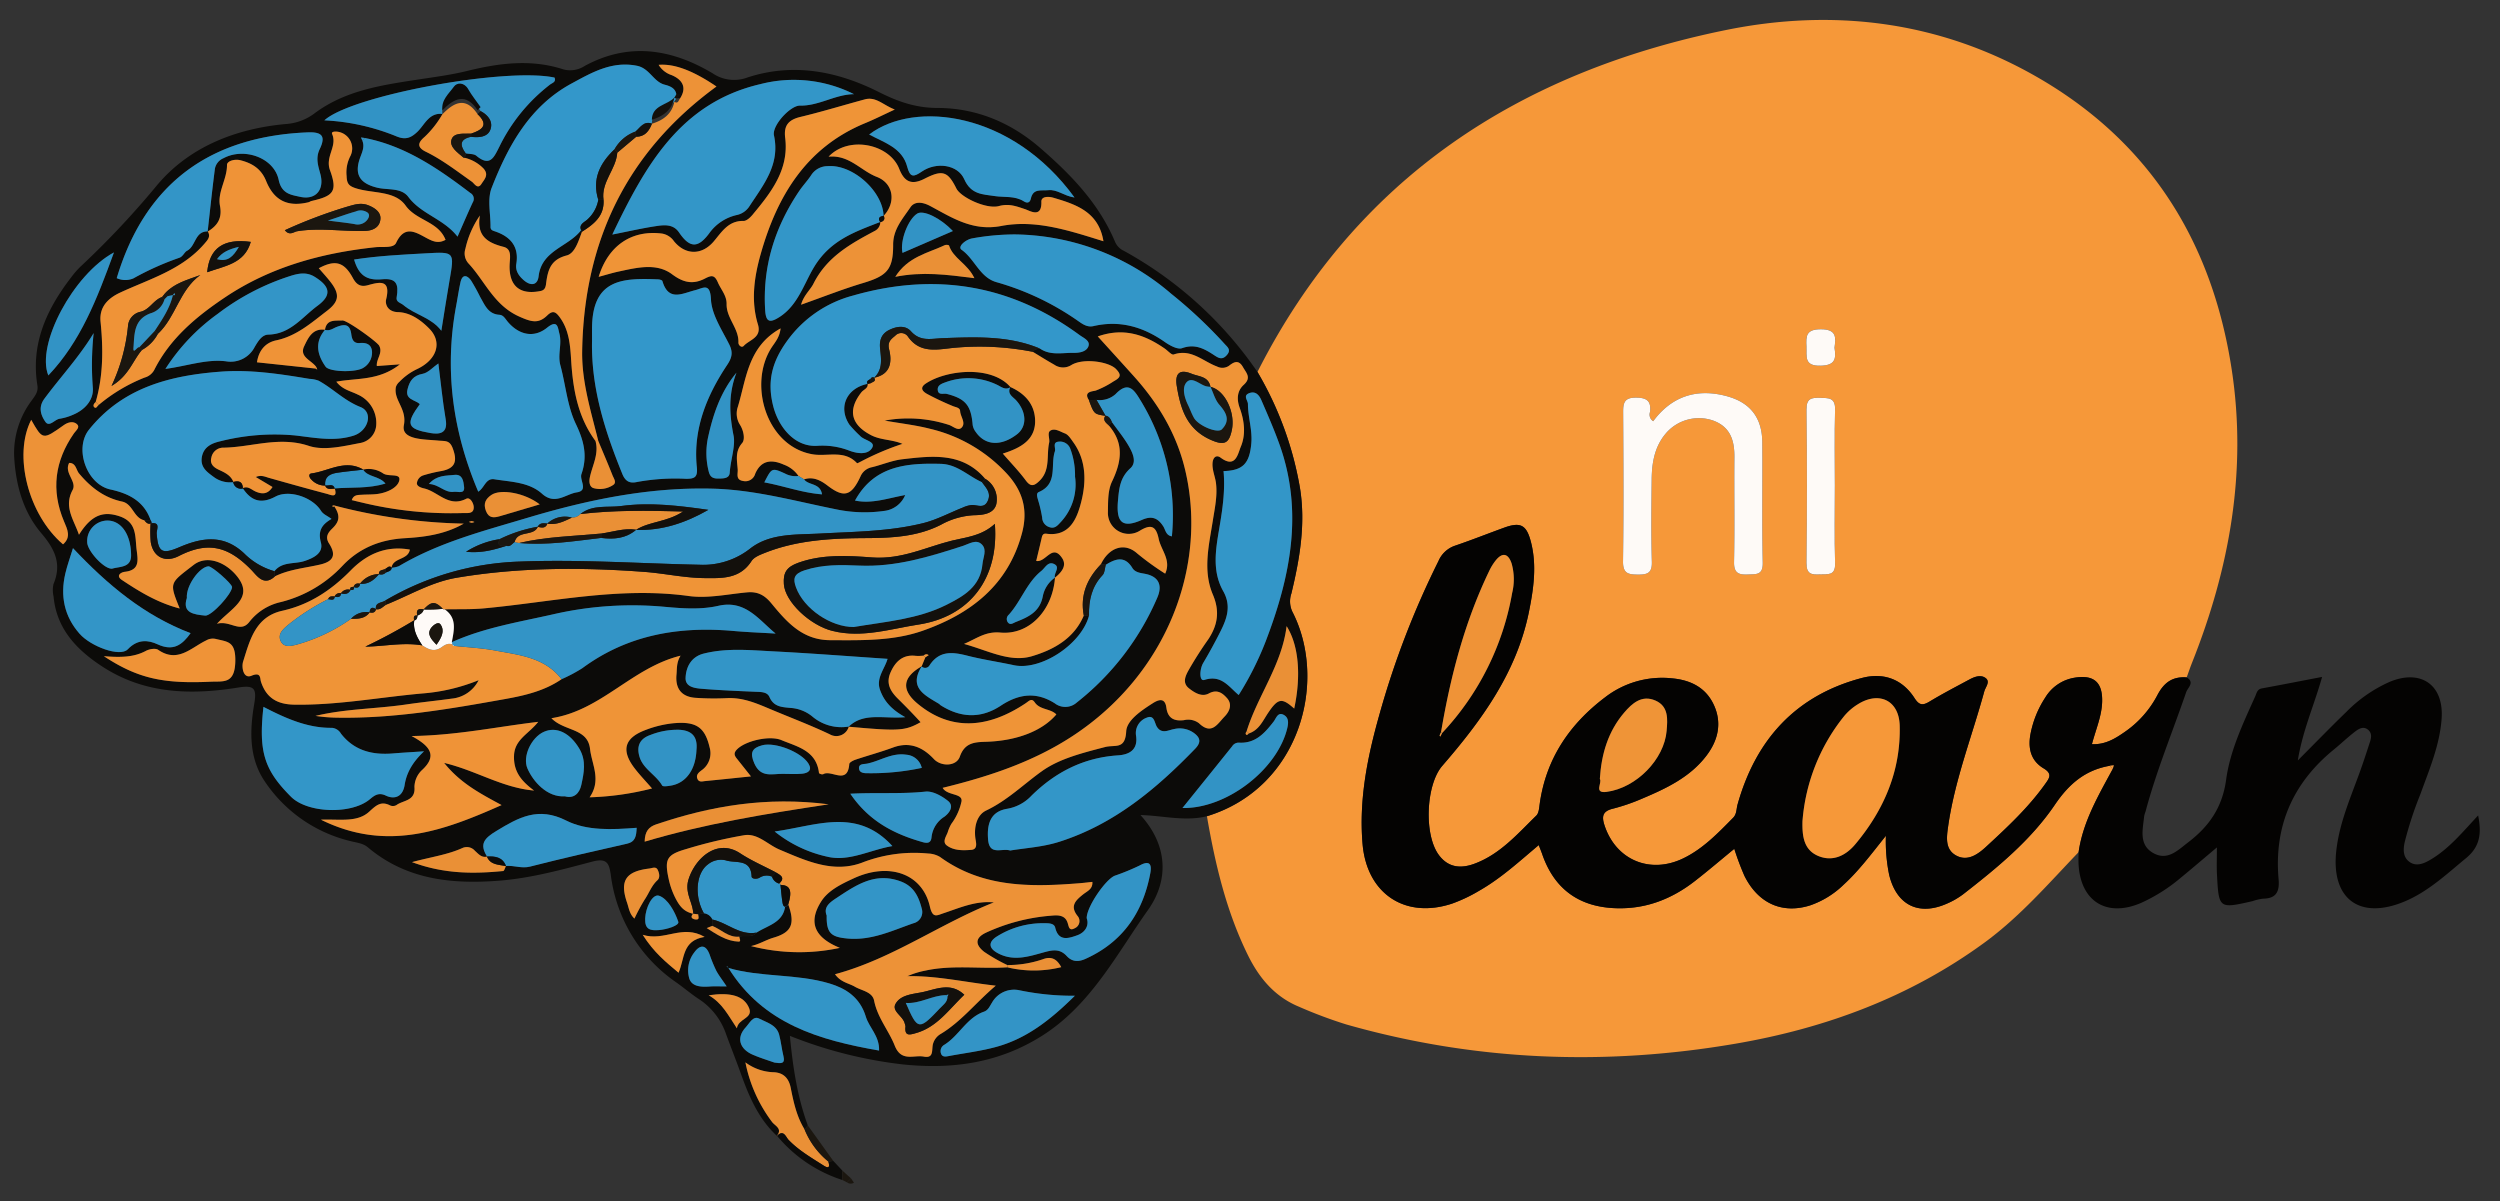 <?xml version="1.0" ?>
<svg xmlns="http://www.w3.org/2000/svg" id="Layer_1" data-name="Layer 1" viewBox="0 0 630.391 302.895">
	<rect x="0" y="0" width="630.391" height="302.895" fill="#333333" stroke="none"/>
	<defs>
		<style>.cls-1{fill:#f69839;}.cls-2{fill:#0c0b09;}.cls-3{fill:#040302;}.cls-4{fill:#ea9036;}.cls-5{fill:#1b160f;}.cls-6{fill:#fefaf7;}.cls-7{fill:#ef9437;}.cls-8{fill:#3397ca;}.cls-9{fill:#3394c6;}.cls-10{fill:#ed9237;}.cls-11{fill:#ef9337;}.cls-12{fill:#3396c8;}.cls-13{fill:#3395c7;}.cls-14{fill:#3293c5;}.cls-15{fill:#13100c;}</style>
	</defs>
	<path class="cls-1" d="M524.135,214.871c-7.63,7.966-14.845,16.333-23.853,22.898-18.793,13.697-39.97,21.514-62.67,25.407-33.012,5.662-65.752,4.344-98.051-4.828A114.12,114.12,0,0,1,327.619,253.882c-6.108-2.502-10.065-7.18-12.932-12.993-5.477-11.103-8.261-22.981-10.353-35.073,23.694-7.249,30.474-34.309,21.539-51.574a6.131,6.131,0,0,1-.237-4.607c2.095-8.703,3.614-17.439,2.18-26.469a86.096,86.096,0,0,0-10.739-29.381c24.711-48.816,65.874-75.57,118.113-86.209,27.033-5.506,53.699-2.284,78.142,11.661,28.683,16.364,44.489,41.678,49.412,73.962,3.895,25.545-.523,50.082-9.994,73.879-.49,1.23-.911,2.487-1.361,3.732-3.547-.272-5.738,1.29-7.402,4.502a25.703,25.703,0,0,1-8.151,9.205c-2.432,1.702-4.978,3.287-8.34,3.126.987-3.753,2.482-7.071,2.577-10.728.126-4.885-2.111-6.832-6.939-6.03a10.614,10.614,0,0,0-7.391,4.986,25.534,25.534,0,0,0-3.733,9.184c-.688,3.622.055,6.755,3.304,8.696,2.344,1.4,1.394,2.53.321,4.033-4.213,5.902-9.485,10.803-14.771,15.682-2.102,1.94-4.667,3.799-7.533,2.294-2.951-1.549-2.48-4.705-2.074-7.523,1.682-11.659,6.01-22.606,9.094-33.888.293-1.073,1.523-2.384.423-3.305-1.201-1.004-2.809-.435-4.133.277-3.399,1.829-6.829,3.611-10.131,5.603-1.748,1.055-2.612.874-3.761-.91-3.111-4.828-7.87-6.477-13.223-5.067-16.703,4.399-26.785,15.524-31.387,31.914-.319,1.136-.191,2.4-1.113,3.337-3.839,3.898-7.653,7.886-12.659,10.277-8.348,3.988-16.83.349-19.72-8.197-.746-2.205-.734-3.681,2.008-4.351a49.941,49.941,0,0,0,7.533-2.598c6.036-2.554,11.967-5.363,16.083-10.753,2.942-3.852,3.991-8.22,1.915-12.77-2.007-4.398-5.817-6.318-10.55-6.759a23.533,23.533,0,0,0-16.892,4.778c-8.967,6.771-14.881,15.48-16.486,26.818-.147,1.039-.213,2.375-.865,3.011-4.75,4.631-9.152,9.771-15.637,12.152-3.419,1.256-6.557.988-8.933-2.204-3.813-5.122-3.262-17.73.86-22.492,9.926-11.469,18.772-23.577,21.86-38.884,1.163-5.763,2.003-11.583.531-17.427-1.124-4.461-2.628-5.254-6.797-3.74-4.124,1.498-8.205,3.12-12.358,4.533a6.943,6.943,0,0,0-4.188,3.867,218.436,218.436,0,0,0-14.887,38.68c-3.025,10.669-5.225,21.515-4.257,32.713,1.083,12.526,10.748,18.937,22.604,14.984a38.82,38.82,0,0,0,6.827-3.25c5.456-3.112,10.077-7.363,14.986-11.492.346.9.639,1.597.885,2.31,3.042,8.79,9.296,13.3,18.578,13.608,7.563.251,14.106-2.323,19.957-6.886,3.321-2.589,6.526-5.327,9.893-8.088a69.135,69.135,0,0,0,2.578,6.859c3.494,6.968,9.58,9.608,16.549,7.398a22.693,22.693,0,0,0,8.424-5.199c3.808-3.478,6.889-7.605,10.673-12.35a42.229,42.229,0,0,0,.825,9.845c1.831,7.588,7.394,10.438,14.529,7.277a19.804,19.804,0,0,0,4.145-2.387c8.54-6.65,17-13.557,23.089-22.532,3.598-5.304,7.671-8.771,13.867-9.855l.734.832C529.125,200.606,525.243,207.169,524.135,214.871ZM416.867,106.208a1.961,1.961,0,0,1-.807-2.319c.35-2.833-.86-3.628-3.618-3.627-2.901.001-3.162,1.388-3.148,3.715.076,12.514.138,25.031-.036,37.543-.043,3.109,1.311,3.349,3.799,3.366,2.454.017,3.543-.458,3.464-3.25-.198-6.917-.116-13.845-.042-20.767.045-4.183.735-8.237,3.567-11.574a10.959,10.959,0,0,1,11.956-3.242c4.347,1.606,5.378,5.052,5.341,9.257-.077,8.786.098,17.576-.088,26.359-.061,2.882,1.167,3.288,3.545,3.188,2.1-.088,3.753.178,3.684-2.998-.219-10.114-.021-20.235-.113-30.353-.056-6.191-3.04-10.01-8.962-11.61C427.847,97.854,421.546,99.911,416.867,106.208Zm45.8,16.248c0-6.383-.135-12.771.058-19.148.095-3.147-1.747-2.922-3.832-2.991-2.14-.071-3.408.172-3.377,2.933q.213,19.347-.002,38.697c-.032,2.768,1.207,3.014,3.354,2.893,1.966-.111,3.972.465,3.862-2.837C462.516,135.494,462.668,128.973,462.668,122.456Zm-.089-34.779c.332-2.514.63-4.668-3.495-4.65-3.741.016-3.692,1.791-3.569,4.386.115,2.436-.7,4.917,3.564,4.802C462.704,92.117,463.046,90.568,462.579,87.677Z"/>
	<path class="cls-2" d="M317.076,93.786a86.096,86.096,0,0,1,10.739,29.381c1.435,9.031-.085,17.766-2.18,26.469a6.131,6.131,0,0,0,.237,4.607c8.936,17.265,2.155,44.325-21.539,51.574-5.523,1.374-11.034-.148-16.765-.301,6.91,7.566,7.25,16.426,1.893,23.969-7.94,11.181-14.397,23.904-26.678,31.682-10.906,6.908-22.71,8.53-35.142,7.231a110.6,110.6,0,0,1-28.467-7.197c.765,8.081,1.918,15.47,4.521,22.584q-.412.497-.824.994c-1.989-3.217-2.77-6.87-3.49-10.483-.5-2.508-1.91-3.788-4.192-3.92a12.474,12.474,0,0,1-7.231-2.493,36.786,36.786,0,0,0,6.712,15.016c.686.956,2.731,1.697,1.216,3.506-4.635-4.307-7.016-9.91-9.085-15.708-1.248-3.498-2.643-6.943-3.9-10.438a17.216,17.216,0,0,0-6.93-8.502c-1.871-1.27-3.608-2.737-5.454-4.046a38.726,38.726,0,0,1-16.508-27.147c-.425-2.959-1.032-4.261-4.695-3.292-7.697,2.036-15.429,4.168-23.429,4.795-11.969.938-23.436-.246-33.098-8.389-1.22-1.028-2.675-1.158-4.051-1.503A36.144,36.144,0,0,1,66.627,196.83c-3.86-5.842-3.661-12.638-2.526-19.301.671-3.939.044-4.817-4.017-4.164-12.003,1.931-23.683,1.625-34.268-5.28-6.427-4.192-11.546-9.462-12.308-17.669a7.068,7.068,0,0,1-.019-3.147c2.143-5.072.338-8.804-3.04-12.776C5.853,129.09,3.995,122.382,3.577,115.282A22.052,22.052,0,0,1,7.93,101.072c.801-1.156,1.782-2.168,1.498-3.92-1.703-10.51,2.37-19.262,8.588-27.306a21.644,21.644,0,0,1,2.372-2.701A219.45,219.45,0,0,0,39.611,46.688C47.66,37.092,59.322,32.458,71.981,31.281a13.499,13.499,0,0,0,7.286-2.664c7.74-5.827,17.02-7.162,26.251-8.574,4.073-.623,8.182-1.149,12.173-2.131,8.133-2.001,16.22-3.086,24.401-.406a6.662,6.662,0,0,0,5.37-.896c11.134-6.019,21.837-4.289,32.2,1.856a9.629,9.629,0,0,0,8.824,1.07c11.521-3.769,22.635-1.617,33.216,3.716,4.658,2.348,9.208,3.959,14.672,3.969,9.713.018,18.417,3.604,25.855,10.032,7.82,6.759,14.912,14.087,18.98,23.817a4.386,4.386,0,0,0,2.18,2.179A98.174,98.174,0,0,1,317.076,93.786ZM186.411,236.186c1.428-.466,3.172.416,4.37-1.026,2.872-1.874,6.949-2.517,7.237-7.06a3.281,3.281,0,0,1,.718-.102c1.822,4.99.876,7.105-3.673,8.437-1.923.563-3.645,1.688-5.698,2.122a48.606,48.606,0,0,0,22.407.456c-6.323-2.571-8.076-6.356-4.721-11.677,1.782-2.827,5.116-4.421,8.213-5.852,8.92-4.119,17.296-1.229,19.206,7.077.71,3.084,1.721,2.288,3.505,1.697,4.084-1.352,8.072-3.169,12.625-2.705-13.626,5.389-25.607,14.222-40.044,18.109,1.454,2.053,3.452,2.237,5.022,3.157,1.727,1.012,4.396,1.261,4.841,3.52.841,4.268,3.679,7.51,5.198,11.335,1.659,4.177,4.791,2.282,7.327,2.759,2.53.476,1.974-1.555,2.276-3.047a4.25,4.25,0,0,1,1.782-2.549c5.3-3.113,8.983-7.966,14.088-12.292-7.878-.889-14.93-2.538-22.269-2.395a20.612,20.612,0,0,1,4.473-1.395c6.853-1.51,13.814-.396,20.712-.835a28.532,28.532,0,0,0,13.591-.046c-1.26-2.386-2.795-2.674-4.624-1.995a27.509,27.509,0,0,1-8.986,1.468,44.236,44.236,0,0,1-5.812-3.328c-2.002-1.564-2.629-3.361.409-4.818a48.008,48.008,0,0,1,16.475-4.301c1.497-.141,3.363-.259,4.081,1.609.386,1.004.343,2.412,1.874,1.547a1.959,1.959,0,0,0,.716-3.066c-2.069-2.579-.429-4.017,1.468-5.522.969-.769,2.39-1.284,2.248-3.091-1.101.116-2.148.251-3.199.335-12.326.986-24.492,1.162-35.194-6.609a6.281,6.281,0,0,0-3.004-.878,36.281,36.281,0,0,0-16.643,2.288c-7.281,2.753-14.152-.451-20.877-3.292-2.947-1.245-5.468-4.145-8.835-3.618a118.922,118.922,0,0,0-14.705,3.506c-4.906,1.425-5.454,2.552-4.379,7.535a19.908,19.908,0,0,0,1.546,4.507c1.368,2.799,2.531,3.754,4.652,4.282l-.044-.025c-.872.959-.099,1.364.64,1.448,1.084.123.701-.723.638-1.303l1.45-.269a2.738,2.738,0,0,1,2.148,1.586l-.053,1.603-1.375.553c2.489,1.574,4.946,3.291,8.012,3.408C186.985,237.463,186.439,236.633,186.411,236.186ZM314.919,184.938c2.595-.863,3.53-3.241,4.9-5.262,2.478-3.656,3.431-3.763,6.523-1.005,1.786-8.32,1.143-15.974-1.916-20.784-1.212,9.84-7.314,17.529-10.081,26.526-.215.32-.44.668.033.919C314.464,185.378,314.734,185.078,314.919,184.938ZM117.212,39.799l.222-1.13c.907.187,2.054.087,2.681.61,3.527,2.946,4.49.263,5.827-2.335A44.23,44.23,0,0,1,138.696,21.325c.57-.425,1.586-.644,1.134-1.761-12.312-2.647-51.15,4.493-58.04,10.783a54.911,54.911,0,0,1,18.259,4.068c2.178.886,3.558.403,5.238-1.225,1.819-1.763,2.903-4.847,6.301-4.451A24.872,24.872,0,0,1,107.067,34.52c-1.414,1.221-2.255,2.489.308,3.74,4.159,2.029,7.821,4.888,11.597,7.549.664.468,1.47,2.102,2.462.518.683-1.089,1.924-2.211.487-3.835A9.812,9.812,0,0,0,117.212,39.799Zm5.614,176.196c-1.419.352-2.187-.694-3.069-1.456a2.687,2.687,0,0,0-3.195-.688c-3.734,1.684-7.816,2.227-12.68,3.535,8.054,3.007,15.492,2.985,22.993,2.251.279-.027.482-.83.721-1.272,2.024-.189,3.933.699,6.08.15,8.093-2.07,16.244-3.92,24.395-5.76,2.218-.501,2.371-2.013,2.47-4.02-6.14.469-12.547.806-17.768-1.829-7.065-3.565-11.974-.799-17.614,2.628C122.143,211.366,120.801,212.807,122.826,215.995ZM91.956,34.795l-.933-.139.328.782c.639,1.504.008,2.834-.504,4.217-1.59,4.297-.169,6.596,4.293,7.677,2.661.645,6.039-.068,7.838,2.339,3.274,4.382,8.908,5.507,12.392,10.005,1.372-3.11,2.56-5.901,3.839-8.65a1.684,1.684,0,0,0-.623-2.377C110.498,42.508,102.2,36.785,91.956,34.795Zm188.41,71.624c1.376,1.916,2.884,3.753,4.088,5.772,1.085,1.819,2.324,4.3.583,5.876-2.603,2.356-2.852,5.041-3.131,8.167-.492,5.525,1.084,7.052,6.051,4.856,2.477-1.095,3.999-.477,5.349,1.606.591.911.658,2.317,2.193,2.55a55.524,55.524,0,0,0-7.95-34.352c-1.541-2.523-3.007-4.924-6.257-1.51a5.979,5.979,0,0,1-4.795,1.458l-1.917.055c-1.45-2.203.974-2.188,1.732-2.414a22.963,22.963,0,0,0,4.511-2.332c1.69-.931,2.068-1.559.594-3.094-1.783-1.856-8.149-2.832-11.213-1.041a3.89,3.89,0,0,1-4.372-.065c-1.832-1.029-3.611-2.155-5.412-3.239.423-.682,1.144-.695,1.819-.809,2.64,1.801,5.602,1.03,8.466,1.075,1.543.024,3.263-.301,3.752-1.668.502-1.404-1.252-2.102-2.258-2.84-17.367-12.744-36.412-15.853-57.053-9.955a29.87,29.87,0,0,0-16.707,11.497c-3.67,5.095-5.122,10.072-3.431,16.539,1.355,5.178,5.41,10.259,11.137,9.858a18.891,18.891,0,0,1,8.104,1.256c2.183.81,4.702,1.004,5.689-.789.867-1.574-2.072-1.832-3.062-2.967A28.967,28.967,0,0,1,214.151,107.037c-2.861-4.407-.657-9.168,4.653-10.251.106,1.178-1.038,1.428-1.583,2.121-3.541,4.5-2.633,8.218,2.471,10.845,2.465,1.269,5.291,1.049,7.873,2.174a68.421,68.421,0,0,0-10.427,4.427c-.352.168-.952.529-1.042.433-3.197-3.427-7.43-1.6-11.162-2.226-11.715-1.963-16.359-17.755-10.339-26.971.855-1.308,1.982-2.518,2.241-4.782-8.388,4.655-8.635,12.965-10.893,20.146a5.255,5.255,0,0,0,.699,4.233c.874,1.418,1.29,3.619.507,4.525-1.891,2.186-1.265,4.424-1.125,6.717.065,1.072-.54,2.536,1.31,2.845a2.568,2.568,0,0,0,3.098-1.81c1.482-3.462,4.145-3.657,7.182-2.312a7.738,7.738,0,0,1,3.736,2.865,5.577,5.577,0,0,1-3.441-.63c-3.281-1.484-3.309-1.421-5.186,2.253,4.875.875,9.507,2.634,14.562,3.017-.486-2.933-3.378-2.208-4.531-3.774,2.303-.772,4.244.283,5.902,1.553,4.106,3.144,6.005,2.73,8.319-2.283a3.968,3.968,0,0,1,2.938-2.349c2.558-.63,5.05-1.7,7.638-1.999,7.503-.867,15.132-1.826,20.876,4.929l-.802.862c-3.463-1.53-6.213-4.519-10.387-4.63-8.64-.229-16.809.452-21.638,9.257,4.253.892,8.273-.596,12.655-1.392a6.55,6.55,0,0,1-5.44,4.019,34.979,34.979,0,0,1-12.267-.478c-10.267-2.067-20.37-4.9-30.992-5.156-16.042-.387-31.379,2.813-46.636,7.379-11.079,3.315-22.256,6.178-32.311,12.151a6.344,6.344,0,0,1-1.885.427c.371-2.624,4.188-1.908,4.622-4.589-6.076-1.072-10.898,1.167-14.918,5.259-4.867,4.954-10.379,8.634-17.258,10.168-6.762,1.507-8.162,7.403-9.864,12.816-.441,1.401.043,4.431,2.118,3.562,2.447-1.024,2.116.68,2.377,1.485,1.343,4.133,4.129,5.739,8.396,5.809,10.838.176,21.46-1.853,32.186-2.811a47.531,47.531,0,0,0,14.311-3.356,8.458,8.458,0,0,1-6.793,4.648c-3.824.524-7.668.91-11.486,1.473-7.594,1.118-15.335,1.071-22.857,2.884a39.327,39.327,0,0,0,5.533.448c14.327.23,28.368-2.204,42.384-4.72,4.938-.886,9.868-2.05,14.128-4.981a38.906,38.906,0,0,0,5.239-2.779c11.422-8.424,24.332-10.605,38.117-9.382,3.535.314,7.086.443,10.629.657-4.277-3.506-7.623-8.554-14.432-7.004-4.406,1.003-8.963.676-13.498.26a89.125,89.125,0,0,0-28.103,1.867c-8.665,1.966-17.45,3.353-25.626,7.048.552-3.007,1.376-6.074-1.788-8.278,3.312-.074,6.643.051,9.933-.255,17.167-1.597,34.151-5.501,51.621-3.106,4.77.654,9.801-.472,14.699-.926,2.636-.244,4.392.685,6.092,2.744,3.877,4.696,7.807,9.284,14.856,9.315,7.894.035,15.883.235,23.332-2.385,12.041-4.234,21.559-11.461,25.042-24.664,1.49-5.648.29-10.35-3.632-14.727a38.312,38.312,0,0,0-19.642-11.546c-3.552-.91-7.232-1.322-11.373-2.05a33.046,33.046,0,0,1,16.211,1.089c1.062.34,2.314,1.643,3.223.657,1.104-1.196-.327-2.719-.396-4.142-.043-.886-1.088-.947-1.829-1.258a70.732,70.732,0,0,1-6.452-3.04c-1.081-.589-2.093-1.517-.354-2.667,5.177-3.424,16.506-4.64,21.335.927-1.386.897-2.498-.227-3.561-.674a16.647,16.647,0,0,0-12.722-.595c-.889.333-2.254.718-2.054,2.07.194,1.307,1.472.697,2.291.908,4.738,1.219,6.112,2.926,6.509,7.848a3.919,3.919,0,0,0,.78,1.755c2.381,3.447,6.411,3.653,10.407.564,2.536-1.96,2.424-5.555-.178-8.496-.836-.945-2.428-1.652-1.501-3.409,3.503,1.559,5.97,4.143,6.215,8.002.335,5.301-3.657,7.367-8.128,8.781,2.177,2.514,4.132,4.524,5.782,6.759,1.244,1.684,2.091,1.427,3.417.161,2.865-2.735,1.765-6.444,2.491-9.687.209-.933-.543-2.451.272-2.998,1.125-.754,2.532.251,3.688.676.875.322,1.531,1.409,2.141,2.258,3.363,4.678,3.23,10.19,1.946,15.143-.989,3.814-2.757,8.719-8.746,7.893-.902-.124-1.061.488-1.216,1.174-.424,1.874-.886,3.739-1.352,5.687,2.448.482,4.008-4.452,6.504-.755,1.078,1.597.462,3.166-1.782,4.986-.381-1.163,1.535-2.694-.298-3.491-1.479-.642-2.163,1-3.139,1.787-3.698,2.98-5.108,7.641-8.212,11.05a1.426,1.426,0,0,0-.298,1.805c.624.978,1.403.285,2.066.024,3.103-1.226,6.016-2.495,6.805-6.41a7.502,7.502,0,0,1,3.096-4.795c-.578,8.099-6.348,14.518-13.748,13.869-3.788-.332-5.87,1.447-9.196,2.861,6.121,1.681,11.579,4.749,17.138,3.096,5.375-1.599,10.622-4.42,13.065-10.258l1.32.006c-1.896,7.237-12.174,13.986-18.979,12.516-3.887-.839-7.839-1.412-11.688-2.392-3.705-.944-7.057-1.366-9.539,2.407a1.271,1.271,0,0,1-2.012.294q.469-1.144.937-2.289l.847-.535a.822.822,0,0,0-1.244.102,12.055,12.055,0,0,1-1.982.063c-3.35-.431-5.243,1.531-6.402,4.201-1.093,2.517-.284,4.477,1.82,6.557,1.939,1.918,3.9,3.911,5.764,5.968-3.929,2.196-5.465,2.29-18.148,1.138,3.823-3.677,8.745-1.938,14.299-2.399-3.573-1.959-5.427-4.143-6.396-6.951-1.014-2.937,1.209-5.237,1.918-7.766-9.72-.65-19.27-1.399-28.833-1.889-5.829-.299-11.685-.893-17.496.556-3.304.824-4.496,3.544-4.6,6.108-.105,2.579,2.823,2.681,4.872,2.841,4.243.331,8.499.503,12.752.69,1.36.06,2.947-.01,3.534,1.34,1.07,2.463,3.129,2.525,5.245,2.729a9.666,9.666,0,0,1,5.507,2.126,11.317,11.317,0,0,0,9.253,2.575,3.277,3.277,0,0,1-4.793,1.966c-4.881-2.324-9.92-4.216-14.847-6.29-3.74-1.575-7.034-3.021-11.074-2.838a66.781,66.781,0,0,1-7.989-.084c-3.487-.261-5.091-2.327-4.757-5.851.143-1.506-.039-3.046,1.033-4.775-12.279,3.035-19.942,13.803-32.57,15.767,3.225,3.355,9.134,2.427,9.737,7.736.448,3.946,2.925,7.842-.103,12.212a71.891,71.891,0,0,0,15.736-2.232c-1.641-1.887-3.08-3.383-4.339-5.017-3.519-4.566-2.677-7.711,2.694-9.724a27.377,27.377,0,0,1,6.499-1.644c6.257-.694,8.467.883,9.679,6.074a5.235,5.235,0,0,1-2.149,5.808c-.574.46-1.31,1.045-.966,1.997.381,1.054,1.295.705,2.033.635,3.745-.36,7.487-.758,11.496-1.171-1.425-1.795-2.522-3.182-3.625-4.565-.682-.856-.692-1.483.211-2.348,2.204-2.112,8.176-3.45,11.08-2.242,4.09,1.701,8.855,2.653,9.491,8.331a1.25,1.25,0,0,0,1.038.286c2.021-1.273,6.167,2.862,6.596-2.58.033-.413.97-.896,1.57-1.098,3.142-1.057,6.354-1.92,9.461-3.067,4.214-1.555,7.495-.082,10.314,2.922,1.81,1.929,5.652,1.879,6.533-.628,1.218-3.465,3.626-3.655,6.541-3.738,7.877-.225,14.301-2.772,17.795-6.9-1.527-1.529-4.129-1.105-5.454-3.051-.792-1.164-1.46-.317-2.266.222-9.733,6.512-18.973,6.945-27.181.189-4.16-3.424-4.058-6.637.965-9.505-3.411,5.419.786,7.322,4.388,9.503.11.067.175.208.284.278,5.05,3.245,10.205,3.502,15.255.164,4.491-2.968,8.908-3.587,13.617-.595a4.323,4.323,0,0,0,5.511-.183A67.512,67.512,0,0,0,291.882,150.547c1.23-2.943.348-5.189-3.187-5.859-1.131-.214-2.472-.334-3.164-1.472-1.92-3.153-4.256-2.327-6.702-.796l-1.245-.109c2.019-4.261,5.947-5.636,9.143-2.781a69.189,69.189,0,0,0,7.082,5.121c1.586-3.427-1.037-5.899-1.635-8.782-.668-3.22-1.905-3.82-4.891-1.963a5.261,5.261,0,0,1-7.909-4.695c.04-2.616-.053-5.529,1.026-7.775,2.431-5.06,3.093-9.664-.838-14.187ZM183.534,244.044l-.213-.486c-.014.079-.066.2-.034.23a1.624,1.624,0,0,0,.328.197c8.804,14.251,23.065,18.304,38.044,20.92.152-3.637-2.508-5.799-3.331-8.533-1.471-4.883-5.016-7.129-9.153-8.378C200.852,245.482,191.915,246.498,183.534,244.044Zm39.267-189.602c-.189-6.228-7.781-13.053-14.087-12.548a4.932,4.932,0,0,0-4.076,2.129c-.933,1.447-2.149,2.709-3.114,4.138-6.119,9.063-9.261,18.972-8.59,30.003.18,2.957,1.069,3.4,3.582,1.799,4.71-3.002,6.205-8.438,8.798-12.697,4.114-6.755,10.28-8.808,16.668-11.304A2.545,2.545,0,0,1,220.574,58.231c-6.159,3.279-12.087,6.56-15.471,13.332-.767,1.534-2.462,2.909-3.106,5.273,5.447-1.925,10.464-3.918,15.616-5.461,6.055-1.814,7.623-3.399,7.602-9.7-.013-3.891,2.442-6.552,4.347-9.396,1.011-1.509,2.924-1.434,4.976-.34,5.545,2.957,10.731,6.43,17.937,5.043,8.757-1.686,17.333,1.241,25.763,3.848-1.202-7.418-6.908-9.286-12.661-10.98-1.003-.295-3.033-.449-2.988,1.017.129,4.217-2.862,2.293-4.081,1.887-2.224-.742-4.094-1.484-6.617-.796-3.149.858-9.623-2.191-10.739-4.438-2.163-4.354-3.498-4.763-8.013-2.458-3.194,1.631-5.063.904-6.396-2.487-2.472-6.289-12.724-8.438-17.803-3.071,5.25-.478,8.081,3.525,12.153,5.102C225.406,46.277,225.953,51.117,222.801,54.442Zm-72.647,56.754c.91,3.266-.779,6.13-1.416,9.158-.232,1.1-.139,2.381.921,2.728a5.983,5.983,0,0,0,4.914-.765c1.016-.618.184-1.683-.12-2.454-1.147-2.913-2.388-5.79-3.593-8.68-1.834-7.457-4.185-14.837-4.061-22.627.442-27.762,11.267-50.252,33.867-66.743-5.908-4.003-10.615-5.79-14.59-5.46a6.033,6.033,0,0,0,3.267,2.585c2.549,1.07,3.982,2.953,2.17,5.837l-.926-.042c.13-2.115-1.055-2.893-2.967-3.375-2.844-.718-3.804-4.142-7.022-4.778-6.337-1.252-11.43,1.744-16.469,4.471C133.57,26.764,128.124,36.753,123.969,47.386c-1.122,2.871-.247,6.524-.28,9.819-.008.853.618.957,1.278,1.19,3.832,1.347,5.925,3.849,5.224,8.14-.293,1.792.685,3.088,1.912,4.149,1.67,1.443,3.433,1.353,3.712-1.029.771-6.57,7.504-7.403,10.697-11.589q.135.147.27.295c-.891,2.325-1.789,5.512-3.879,6.052-3.834.991-4.671,3.364-5.13,6.531-.139.962-.109,2.151-1.403,2.42-5.315,1.104-8.086-1.269-7.867-6.68.069-1.697.619-3.895-1.551-4.443-4.041-1.02-6.831-2.756-5.944-7.892a23.818,23.818,0,0,0-3.659,8.393,3.743,3.743,0,0,0,.803,3.706c4.166,4.489,6.383,10.505,12.766,13.371,3.079,1.382,4.854,1.874,7.061-.264,1.405-1.361,2.129-.937,3.11.374,2.436,3.258,2.698,7.184,2.93,10.908C144.476,98.165,145.685,105.135,150.154,111.196ZM69.316,145.336l-.115-1.306c1.966-2.491,5.054-1.727,7.586-2.566,2.407-.798,4.824-2.052,4.121-4.685-.807-3.021.334-4.572,2.687-5.924-1.074-.834-2.04-1.084-2.684-2.102-2.146-3.392-8.03-5.362-11.457-3.534-3.661,1.953-6.14,1.074-8.248-2.123,1.285-.629,2.17.358,3.17.813,1.732.788,3.18.723,4.339-1.111l-4.223-2.515c1.377-.592,2.341-.062,3.356.224,4.847,1.367,9.695,2.729,14.564,4.015,1.002.265,2.791,1.202,1.988-1.366,4.185-.331,8.455.088,12.806-1.224-1.649-2.002-4.406-1.55-5.657-3.521a6.435,6.435,0,0,1,4.99.912c1.406,1.04,4.586-.146,4.141,1.837-.412,1.835-3.103,3.061-5.43,3.384-1.313.183-2.659.125-3.987.21-1.011.064-2.122-.019-2.55,1.355.906.217,1.8.441,2.698.646a95.698,95.698,0,0,0,25.357,2.615c1.01-.043,2.728.321,2.69-1.486-.021-.994-.917-2.617-1.881-2.121-4.433,2.279-7.102-1.801-10.64-2.603-.796-.18-1.782-.539-1.816-1.264a2.322,2.322,0,0,1,1.668-2.05,37.365,37.365,0,0,1,4.612-1.092c3.492-.7,3.944-2.565,2.749-5.733-.791-2.097-1.914-1.751-3.603-1.922-3.394-.344-9.445-.109-8.709-3.872.825-4.215-2.669-6.315-2.004-9.668a2.964,2.964,0,0,1,.89-1.29,15.039,15.039,0,0,1,4.434-3.2c5.053-2.372,6.427-6.801,3.106-10.189-2.087-2.129-4.805-4.101-7.893-4.174-2.625-.061-3.299-2.007-3.003-3.221,1.258-5.162-1.732-4.369-4.632-3.566-1.988.55-2.953-.34-3.779-1.859-2.188-4.024-4.434-4.636-8.565-2.424.932,1.082,1.917,2.149,2.815,3.285,2.547,3.221,2.373,5.07-.789,7.484-3.94,3.01-7.65,6.337-12.79,7.419-2.567.54-4.357,2.393-4.828,5.533,4.917.525,9.795,1.045,14.675,1.565l.53.26-.219-.577c-1.13-1.744-4.413-2.538-3.079-5.309.964-2.003,2.074-4.595,5.249-4.138-2.661,3.136-1.979,6.278.141,9.291.966,1.373,7.66,1.524,9.531.289a4.464,4.464,0,0,0,2.182-4.015c-.095-1.877-1.413-2.381-3.085-2.226-1.694.157-1.992-1.113-2.153-2.283-.342-2.489-1.623-2.554-3.62-1.798-.934.353-1.853,1.143-3.005.743.427-2.734,2.598-2.245,4.41-2.348,1.186-.067,8.708,5.357,9.248,6.344,1.022,1.867-.789,3.384-.577,5.139l5.805-.422c-5.324,4.192-10.83,3.397-16.025,4.371,1.564,2.023,3.6,2.351,5.354,3.23a7.828,7.828,0,0,1,4.715,7.572,4.881,4.881,0,0,1-4.171,4.681c-4.218.808-9.031,1.967-12.844.7-7.457-2.477-14.334.325-21.456.455a3.049,3.049,0,0,0-3.106,2.495c-.447,1.627.599,2.483,1.875,3.08,1.524.712,3.037,1.399,3.699,3.117a6.805,6.805,0,0,1-4.907-1.25c-1.661-1.23-3.553-2.448-3.06-5.127.477-2.592,2.625-3.462,4.538-3.9a55.85,55.85,0,0,1,18.903-1.503c4.879.549,9.876,1.629,14.822.05,3.709-1.184,5.047-5.888,1.712-7.211-4.09-1.622-6.907-4.65-10.533-6.633a7.561,7.561,0,0,0-2.338-.468c-7.367-1.229-14.811-2.376-22.248-1.825-12.731.943-24.763,3.943-33.321,14.635-3.793,4.739-.608,13.774,5.394,15.082,4.619,1.006,8.475,2.945,10.155,7.765l-1.596.012c-2.705-.581-2.868-4.146-5.62-4.729-4.525-.958-7.929-3.592-10.857-7.103-.73-.876-.76-2.651-2.482-2.639-1.352,2.571,2.026,4.664.868,6.832-2.295,4.295.34,7.536,1.606,11.286,3.102-4.958,6.056-6.044,10.178-4.678,4.525,1.5,3.937,5.138,4.373,8.554.337,2.649.76,5.025-2.961,5.458-1.064.124-2.347,1.011-.761,2.066,4.432,2.949,8.976,5.745,14.575,7.194-2.683-6.657-2.565-6.289,3.496-10.978,3.576-2.767,8.64-.443,11.356,3.382,3.621,5.098-1.975,7.618-5.463,11.446,3.358-.939,5.901,2.498,8.185-.494a13.872,13.872,0,0,1,7.947-4.988A31.907,31.907,0,0,0,86.403,142.626c4.22-4.441,9.474-6.557,15.655-6.912,5.096-.293,10.219-.995,14.879-3.679a138.929,138.929,0,0,1-32.84-4.624c2.089,2.889,1.181,4.401-.333,5.884-1.009.988-1.856,2.086-.788,3.753,1.823,2.847,1.174,4.508-2.229,5.303C76.907,143.246,72.924,143.553,69.316,145.336ZM52.358,58.398c.6-5.299,1.149-10.604,1.838-15.892A3.576,3.576,0,0,1,56.367,39.888c5.123-2.746,12.706-.201,13.911,5.491.753,3.558,3.211,3.758,5.338,4.239,4.01.907,6.199-1.77,5.187-5.644-.546-2.092-1.295-4.06-.175-6.393,1.539-3.205.635-4.355-3.014-4.207C53.417,34.358,36.726,45.8,29.434,70.134a5.157,5.157,0,0,0,4.207.059,71.563,71.563,0,0,1,11.525-5.172c.966-.298,1.312-1.435,2.012-1.798,2.231-1.157,1.93-4.953,5.218-4.864.776,1.323-.02,2.137-.842,3.091C45.905,68.012,37.745,70.33,30.323,73.767c-3.239,1.5-5.33,3.751-4.966,7.378.681,6.784.695,13.57-1.227,20.216-.456.351-.764.944-.382,1.311.53.509.765-.299,1.122-.551a42.137,42.137,0,0,1,11.599-6.916,3.935,3.935,0,0,0,2.412-1.898c4.022-8.013,10.695-13.529,17.92-18.366,11.424-7.647,24.309-11.148,37.838-12.601,1.824-.196,4.577.314,5.239-1.092,2.137-4.54,4.883-2.72,7.62-1.255,1.58.846,2.999,1.518,4.848.479-1.82-4.671-7.335-4.807-10.072-8.641C99.561,48.031,94.063,48.833,89.834,47.507c-1.879-.589-2.372-1.188-2.436-3.12a8.921,8.921,0,0,1,.963-5.063A4.258,4.258,0,0,0,85.281,33.237c-.625-.118-1.827-.123-1.532.561,1.353,3.129-1.806,5.647-.539,9.121,1.97,5.404.833,6.508-4.676,7.764-.254.058-.478.25-.732.312-5.213,1.262-8.681-.366-10.709-5.383-1.233-3.05-3.503-4.452-6.461-5.204-1.469-.374-3.401.184-3.394,1.195.023,3.603-2.44,6.788-1.767,10.307C56.078,55.078,54.81,56.915,52.358,58.398Zm224.458,26.436c3.37,3.721,6.324,6.953,9.244,10.216,6.041,6.75,10.588,14.372,12.726,23.216,5.844,24.175-4.358,51.616-28.318,67.324-10.027,6.574-21.203,10.24-32.774,13.072,1.141,2.025,5.052,1.305,4.762,3.396a14.563,14.563,0,0,1-2.572,5.693,10.033,10.033,0,0,0-.931,2.169c-.425,1.086-1.389,2.396-.196,3.283,1.77,1.316,4.061,1.266,6.145,1.1,1.772-.141,1.17-1.983,1.049-2.899-.388-2.947.378-5.914,2.733-7.034,5.341-2.54,9.401-6.597,14.056-9.921,4.47-3.191,10.372-4.615,15.845-6.06,2.615-.69,5.141.765,5.396-3.991.149-2.78,3.821-5.229,6.672-7.054,1.556-.996,3.116-1.447,3.455,1.104.366,2.758,2.064,3.452,4.441,3.148a4.5,4.5,0,0,1,3.765.762c3.209,3.091,4.672.185,6.487-1.687,1.362-1.405,1.914-3.156.6-4.624-1.059-1.184-2.428-2.36-4.579-1.185-1.73.945-3.524-.11-5.027-1.3-1.726-1.367-.845-3.125-.212-4.337a94.06,94.06,0,0,1,5.115-8.047c2.348-3.558,2.923-7.045,1.131-11.248-2.588-6.071-.971-12.514-.005-18.673.495-3.155,1.181-6.234.797-9.397-.205-1.69-.99-3.294-.874-5.075.094-1.441.955-2.183,2.035-1.381,3.816,2.831,4.351-1.005,5.098-2.774,1.319-3.12.875-6.591-.269-9.737-.842-2.315-.635-4.362,1.01-5.857,1.99-1.808.627-2.99-.195-4.459-1.043-1.864-2.2-1.407-3.518-.346a2.945,2.945,0,0,1-3.045.181c-3.54-1.298-6.508-4.545-10.91-3.023-.515.178-1.485-.961-2.246-1.487C288.707,84.442,283.422,82.508,276.816,84.833ZM149.287,85.934c-.26,11.839,3.252,22.803,7.643,33.592.777,1.908,1.916,2.41,3.681,2.014a53.739,53.739,0,0,1,12.333-.812c2.143.019,3.031-.337,2.766-2.892-.993-9.604,2.457-18.02,7.652-25.827,1.143-1.717,1.548-3.08.547-5.092-1.846-3.713-4.459-7.561-4.639-11.45-.2-4.332-2.056-2.767-3.927-2.311-3.235.788-6.759,3.004-8.316-2.288-.067-.228-.677-.407-1.042-.422-9.115-.38-16.611-.073-16.702,12.291C149.277,83.804,149.284,84.87,149.287,85.934Zm-28.695,38.051c1.617-.991,1.862-3.484,4.085-3.127,4.164.669,8.715.697,11.989,3.631,3.308,2.964,5.965.091,8.798-.341,2.985-.455.616-3.079,1.151-4.602,1.568-4.466.671-8.304-1.403-12.627-2.171-4.524-2.572-9.879-3.913-14.826-.723-2.668.439-5.322-.235-7.932-.425-1.645-.432-3.682-3.157-1.498-3.295,2.641-7.068,1.798-9.893-1.552-.59-.7-1.053-1.671-2.085-1.734-2.889-.178-3.701-2.535-4.862-4.514a46.766,46.766,0,0,0-2.296-4.154c-1.013-1.378-2.198-1.633-2.664.498-.426,1.949-.711,3.929-1.079,5.891C111.994,93.288,114.171,108.833,120.592,123.985Zm33.801-64.838c4.142-.816,7.577-1.609,11.053-2.133,2.073-.313,4.327-.536,5.78,1.6,2.671,3.923,4.732,4.055,7.566.272a11.677,11.677,0,0,1,7.037-4.678,5.029,5.029,0,0,0,3.167-2.235c3.536-5.41,7.75-10.506,6.167-17.828-.544-2.514,4.165-7.563,6.548-7.514,4.798.099,8.854-2.823,13.625-2.886a33.758,33.758,0,0,0-23.664-2.518C171.518,25.947,162.661,41.832,154.393,59.147Zm154.131,59.642c.457,4.924-.281,9.759-1.099,14.586-.9,5.316-1.807,10.673,1.019,15.694,2.027,3.602,1.03,6.702-.666,10.086-1.374,2.741-2.833,5.406-4.391,8.038-.893,1.51-1.057,4.696.3,4.258,4.274-1.382,6.107,1.666,8.656,3.805a78.468,78.468,0,0,0,6.79-13.49c6.229-16.253,9.618-32.704,3.462-49.795-1.35-3.747-2.948-7.409-4.535-11.065-.54-1.245-1.458-2.396-3.086-1.759-1.622.634-.302,1.82-.299,2.729.011,3.325,1.152,6.553.852,9.92C315.07,116.924,313.386,118.637,308.523,118.789Zm-52.603-59.678a60.937,60.937,0,0,0-10.74.995c-1.645.27-3.835,2.083-2.713,2.877,3.345,2.369,4.574,6.968,8.802,8.168a68.318,68.318,0,0,1,20.093,9.446c1.314.9,2.62,2.037,4.34,1.637,6.669-1.548,12.535.17,18.022,4.011,1.252.876,3.217,1.956,4.352,1.548,3.289-1.184,5.669.186,8.133,1.804,1.072.704,1.982,1.235,3.112-.024,1.257-1.399.137-2.085-.624-2.96a117.716,117.716,0,0,0-13.377-12.548A61.529,61.529,0,0,0,255.92,59.11ZM150.959,69.808c1.85-.496,3.44-.996,5.062-1.343,4.567-.977,9.526-2.242,13.461.702,2.952,2.209,5.382,2.567,8.281,1.067,1.657-.857,2.418-.951,3.254.982.779,1.8,2.244,3.334,2.201,5.441-.072,3.575,3.111,6.123,2.981,9.723-.024.679.802,1.419,1.341.836,1.466-1.586,4.593-2.065,3.573-5.419-1.815-5.964-.927-11.987.699-17.732,4.136-14.616,11.464-26.879,26.356-33.018,2.358-.972,4.641-2.128,7.461-3.431-2.907-1.093-4.725-3.321-7.552-2.558-5.407,1.46-10.767,3.11-16.211,4.416-2.988.717-4.274,2.109-3.878,5.263,1.011,8.053-3.575,13.824-8.285,19.481-.56.673-1.482,1.513-2.217,1.494-3.832-.098-5.518,2.818-7.52,5.172-2.957,3.478-7.114,3.519-10.031-.075a4.621,4.621,0,0,0-2.94-1.905C159.362,57.913,153.401,61.829,150.959,69.808Zm103.758,144.657c4.104-.657,8.311-.897,12.443-2.219,13.777-4.409,24.394-13.293,34.2-23.436,1.615-1.671,1.319-2.868-.49-4.113a6.118,6.118,0,0,0-4.849-.849c-1.313.208-3.099,1.368-4.317-.605-.607-.983-.613-3.067-2.531-2.281a4.12,4.12,0,0,0-2.731,4.416c.627,3.785-1.82,4.917-4.525,5.092-8.655.561-15.777,4.212-21.824,10.163a10.857,10.857,0,0,1-6.117,3.304c-3.829.634-5.197,3.268-4.823,7.763C249.5,215.87,252.644,213.78,254.716,214.465ZM103.785,185.597c4.873,2.592,6.458,5.054,2.622,8.581a6.006,6.006,0,0,0-1.901,4.235c.312,3.608-2.809,3.324-4.533,4.589a1.761,1.761,0,0,1-1.533.124c-2.343-1.208-3.533-.116-5.338,1.54-3.021,2.772-7.327,1.854-12.19,2.02,16.562,8.181,30.854,2.85,45.569-3.681-5.33-2.89-10.301-5.434-14.488-10.633,8.135,1.946,14.594,6.259,22.679,6.972-3.343-2.474-5.201-4.882-5.058-8.816.149-4.102,3.736-5.469,6.095-8.51C125.118,183.279,115.266,185.42,103.785,185.597Zm-37.354-7.36c-1.259,11.358.196,15.922,6.951,22.672,4.156,4.153,15.067,4.486,19.725.749,1.085-.871,2.179-1.995,4.164-1.053,2.338,1.11,4.313.198,4.763-2.674.502-3.209,2.104-5.842,4.89-8.486-3.094.21-5.467.34-7.834.537-5.177.432-9.758-.672-13.114-4.992a2.927,2.927,0,0,0-2.259-1.462C77.572,183.599,72.142,181.185,66.431,178.237ZM270.953,49.805c-15.744-21.653-40.35-24.616-51.786-15.89,3.754,2.05,8.307,3.297,9.585,8.116.74,2.792,1.609,2.657,3.732,1.207,3.573-2.441,8.988-1.797,10.654,1.952,1.727,3.888,4.604,3.779,7.651,4.247,2.473.38,5.097-.112,7.383,1.339.845.536,1.529.367,1.761-.686.579-2.627,2.58-1.944,4.407-2.134C266.625,47.72,268.255,49.417,270.953,49.805ZM41.71,93.026c5.565-.756,10.318-2.513,15.247-1.925a6.804,6.804,0,0,0,7.272-3.628c.834-1.386,1.786-3.065,3.436-3.1,5.549-.119,8.559-4.434,12.396-7.266,3.636-2.684,3.233-4.869-.727-7.317-2.027-1.253-4.048-.867-6.134-.2a60.373,60.373,0,0,0-18.296,9.542A50.778,50.778,0,0,0,41.71,93.026ZM18.401,138.215c-.736,2.416-1.456,4.383-1.928,6.409-1.316,5.638-.284,10.793,3.603,15.191,2.845,3.218,10.196,5.951,12.144,3.909,2.534-2.656,5.186-2.322,7.513-1.254,3.968,1.822,6.169.18,8.33-2.81C36.438,155.22,27.238,147.592,18.401,138.215Zm255.617,93.315c.676,1.83-.377,3.602-2.423,4.322-2.083.733-4.661,1.658-5.516-1.949-.239-1.009-1.438-1.101-2.38-1.104a21.881,21.881,0,0,0-12.457,3.42c-1.956,1.3-2.093,2.834.42,4.167,3.97,2.105,7.813.781,11.583-.255,2.239-.616,4.003-.933,5.747.954,1.283,1.389,2.805,1.564,4.693.715,9.417-4.237,14.509-11.695,16.368-21.591.409-2.176-.072-3.41-2.699-1.961a56.894,56.894,0,0,1-6.262,2.572C278.784,221.75,273.989,228.655,274.017,231.53Zm-65.562-.663c-.103,4.496,1.202,5.4,5.16,5.781,6.093.587,11.266-1.958,16.697-3.839a2.903,2.903,0,0,0,2.11-3.705c-.753-2.942-1.935-5.591-5.283-6.844-6.503-2.433-11.295.936-16.234,4.19C209.152,227.605,207.606,228.756,208.455,230.867Zm62.583,20.216a66.194,66.194,0,0,1-14.217-1.428,6.387,6.387,0,0,0-6.697,3.189c-.585.901-.918,1.873-2.027,2.263-4.355,1.531-6.243,6.02-9.961,8.329a1.831,1.831,0,0,0-.756,2.451c.43.788,1.423.482,2.181.343,3.914-.72,7.894-1.211,11.717-2.268C258.75,261.896,264.707,257.357,271.038,251.083ZM89.285,65.445c1.153,3.92,3.107,5.342,7.022,4.98,3.584-.331,4.296,1.113,3.709,4.557-.207,1.217,1.032,1.375,1.688,1.932,2.936,2.494,7.043,3.135,9.582,6.495.723-4.47,1.342-8.543,2.048-12.601,1.284-7.387,1.308-7.333-5.989-6.928C101.38,64.212,95.417,64.5,89.285,65.445ZM26.184,165.463c8.448,5.546,14.803,7.009,26.901,6.435,3.225-.153,6.16.698,6.25-5.24.075-4.941-1.931-4.812-4.85-5.525a3.353,3.353,0,0,0-2.529.373c-3.764,1.811-7.169,5.75-12.064,2.355-.668-.463-2.216-.211-3.07.246C33.786,165.73,30.558,165.816,26.184,165.463ZM298.159,203.748c11.297.198,24.105-9.915,26.466-20.283.315-1.385.25-2.505-.823-3.148-1.582-.948-2.018.824-2.645,1.631-2.268,2.921-4.611,5.585-8.788,5.313a1.939,1.939,0,0,0-1.664.906C306.647,193.234,302.566,198.282,298.159,203.748ZM7.87,105.861c-4.58,8.931-.759,23.898,8.022,31.396,2.119-1.81,1.07-3.844.273-5.729-3.349-7.913-2.359-15.293,2.496-22.273.487-.7,1.654-1.541.707-2.339-.915-.772-2.193-.493-3.288.285C10.777,110.973,10.765,110.957,7.87,105.861ZM214.409,200.142c4.737,6.98,11.096,10.176,18.248,12.211,1.303.371,2.118.162,2.239-1.27a6.983,6.983,0,0,1,3.245-5.147c1.321-.989,2.503-2.7.886-3.996-1.557-1.247-3.848-2.522-5.662-2.33C227.289,200.252,221.207,199.794,214.409,200.142Zm-71.977.654c2.311.653,3.698-.777,4.156-2.889.654-3.014,1.287-6.072-.481-9.086-2.344-3.997-5.797-5.747-9.029-4.259-3.106,1.43-5.38,6.183-4.081,9.203C134.425,197.086,137.976,201.102,142.432,200.796ZM225.026,213.346c-8.979-9.827-19.178-5.112-29.696-3.681a32.078,32.078,0,0,0,13.241,6.348C214.029,217.365,219.334,214.313,225.026,213.346ZM28.734,63.646C18.494,69.175,9.032,86.888,12.187,94.67,20.377,86.063,24.472,75.327,28.734,63.646ZM175.616,189.098c.337-3.294-1.092-4.864-4.227-5.077a18.454,18.454,0,0,0-7.352,1.293c-3.004,1.029-3.518,3.157-2.751,5.606.942,3.01,4.129,4.478,5.693,7.166.193.332,1.507.13,2.269-.005C173.056,197.406,175.44,193.954,175.616,189.098ZM23.615,83.99c-3.631,6.01-8.339,11.037-12.413,16.532-1.623,2.19-.883,4.219.23,5.828,1.014,1.465,2.348-.595,3.633-.767a13.632,13.632,0,0,0,3.379-1.013c2.943-1.23,5.13-3.659,4.978-6.622A75.446,75.446,0,0,1,23.615,83.99ZM162.556,212.229c15.139-4.488,30.218-6.976,46.405-9.416-15.705-2.016-29.725.401-43.478,5.047C163.58,208.504,162.607,209.627,162.556,212.229Zm108.518-92.066a18.904,18.904,0,0,0-1.188-6.997,2.757,2.757,0,0,0-2.843-1.81c-1.797.107-.764,1.611-1.051,2.465-1.168,3.472.839,8.162-4.04,10.245-.786.336-.359,1.406-.143,2.192a33.046,33.046,0,0,1,.981,4.259,2.569,2.569,0,0,0,1.753,2.381c1.291.487,2.019-.252,2.734-1.043A13.931,13.931,0,0,0,271.074,120.163ZM185.708,93.97c-4.034,4.871-5.931,10.584-7.218,16.554a18.922,18.922,0,0,0,.192,8.271c.346,1.541,1.123,1.896,2.482,1.876,1.239-.018,2.742.015,2.84-1.48.208-3.171,1.483-6.762.977-9.303C183.878,104.346,183.668,99.28,185.708,93.97Zm-75.171-2.327c-1.416.978-2.587,2.356-3.969,2.615-2.398.45-3.281,1.796-3.804,3.888-.673,2.69,1.937,2.638,3.101,3.754-3.667,5.014-3.259,6.285,2.642,7.29,2.279.388,4.486.145,3.882-3.407C111.601,101.151,111.152,96.462,110.537,91.644Zm-63.418,59.136c-1.245,3.806,1.778,4.164,4.616,4.451,1.608.163,6.755-5.502,6.782-7.189.014-.83-5.073-5.304-5.961-5.243C50.304,142.953,46.862,147.698,47.119,150.78Zm-20.11-19.522a5.165,5.165,0,0,0-5.019,5.502c.035,2.212,4.573,7.122,6.442,6.594,1.81-.512,4.641-.22,4.626-3.305C33.03,134.739,30.54,131.216,27.008,131.258ZM245.699,70.144c-1.733-3.683-5.357-4.975-6.393-8.246-.043-.135-.763-.225-1.051-.089-4.297,2.025-9.329,2.915-12.504,7.996C232.569,68.439,238.756,69.256,245.699,70.144ZM195.272,267.932c1.555.219,2.785.451,2.28-1.609-.439-1.791-.613-3.65-1.089-5.429-.668-2.501-3.176-3.07-5.042-4.049-1.522-.799-2.47,1.23-3.356,2.174-2.479,2.642-1.634,5.523,1.906,7.011C191.788,266.794,193.683,267.368,195.272,267.932Zm2.159-72.797c1.596,0,3.203.113,4.785-.033,1.493-.138,2.715-.84,1.628-2.576-1.825-2.915-8.386-5.47-11.638-4.602-2.499.668-3.215,1.782-2.007,4.554C191.843,196.251,194.746,195.078,197.431,195.135ZM240.279,58.259c-3.131-3.301-7.434-5.368-8.99-4.403-2.325,1.444-4.4,6.875-3.721,9.91Zm-69.18,187.017c1.6-3.581.835-8.105,6.575-9.027-5.631-3.291-10.113,1.203-15.608-.535C164.861,240.156,167.922,242.614,171.099,245.276Zm-11.121-13.65a47.626,47.626,0,0,1,2.575-4.787c1.101-1.604,1.714-3.507,3.222-4.882.711-.648.477-1.804.069-2.624-.461-.927-1.38-.416-2.117-.328-5.941.711-7.515,3.07-5.619,8.593C158.569,228.936,158.715,230.459,159.978,231.625Zm23.263,17.11c-1.238-1.849-2.064-2.878-2.657-4.026a37.344,37.344,0,0,1-1.65-4.018c-1.024-2.719-2.527-2.424-3.923-.455a7.339,7.339,0,0,0-1.161,6.623c.747,2.021,3.139,2.032,5.193,1.89C180.184,248.67,181.336,248.735,183.241,248.735ZM136.1,127.184c-3.833-2.949-9.873-3.961-12.19-2.384-1.441.98-2.093,2.156-1.387,4.01.735,1.929,2.039,1.778,3.52,1.35C129.184,129.253,132.314,128.307,136.1,127.184Zm96.332,66.446a4.319,4.319,0,0,0-3.899-3.324c-3.674-.559-6.588,1.576-9.894,2.247-.775.157-2.206-.036-2.026,1.311.142,1.057,1.334,1.13,2.257,1.111A61.216,61.216,0,0,0,232.432,193.629Zm-66.269,40.895c1.927-.155,5.194-1.14,4.875-2.09-.86-2.562-2.673-5.843-4.864-6.575-1.625-.542-3.387,2.928-3.494,5.778C162.576,234.424,164.025,234.696,166.163,234.525Zm19.651,24.776c.318-2.493,4.135-2.457,3.084-5.07-1.264-3.142-4.678-4.084-10.194-3.262C182.121,252.916,183.642,256.054,185.815,259.3ZM108.143,122.041c2.545.059,3.974,2.301,6.348,1.975.989-.136,2.789.714,2.523-1.331-.164-1.261-.315-3.169-2.42-2.938C112.464,119.981,110.132,119.768,108.143,122.041Zm10.093,9.562a2.606,2.606,0,0,0,.71.219,2.524,2.524,0,0,0,.693-.195,2.449,2.449,0,0,0-.683-.225A2.57,2.57,0,0,0,118.237,131.603Zm-34.203-4.208-.27.203c.082.077.161.21.247.215s.179-.12.269-.187Z"/>
	<path class="cls-3" d="M524.135,214.871c1.108-7.701,4.99-14.265,8.59-20.944q.145-.482.291-.963l-1.024.132c-6.196,1.084-10.269,4.551-13.867,9.855-6.088,8.975-14.549,15.882-23.089,22.532a19.804,19.804,0,0,1-4.145,2.387c-7.135,3.16-12.698.311-14.529-7.277a42.229,42.229,0,0,1-.825-9.845c-3.784,4.746-6.864,8.872-10.673,12.35a22.693,22.693,0,0,1-8.424,5.199c-6.969,2.209-13.055-.43-16.549-7.398a69.135,69.135,0,0,1-2.578-6.859c-3.367,2.761-6.572,5.499-9.893,8.088-5.851,4.562-12.394,7.137-19.957,6.886-9.282-.308-15.536-4.819-18.578-13.608-.247-.713-.539-1.41-.885-2.31-4.909,4.129-9.53,8.38-14.986,11.492a38.82,38.82,0,0,1-6.827,3.25c-11.857,3.953-21.522-2.458-22.604-14.984-.968-11.199,1.232-22.044,4.257-32.713a218.436,218.436,0,0,1,14.887-38.68,6.943,6.943,0,0,1,4.188-3.867c4.153-1.412,8.234-3.035,12.358-4.533,4.169-1.514,5.673-.721,6.797,3.74,1.472,5.844.632,11.663-.531,17.427-3.088,15.307-11.933,27.416-21.86,38.884-4.122,4.762-4.673,17.37-.86,22.492,2.376,3.191,5.513,3.459,8.933,2.204,6.485-2.382,10.888-7.521,15.637-12.152.652-.636.717-1.972.865-3.011,1.605-11.338,7.519-20.047,16.486-26.818a23.533,23.533,0,0,1,16.892-4.778c4.733.441,8.544,2.361,10.55,6.759,2.076,4.55,1.027,8.918-1.915,12.77-4.117,5.389-10.047,8.199-16.083,10.753a49.941,49.941,0,0,1-7.533,2.598c-2.742.671-2.754,2.146-2.008,4.351,2.891,8.546,11.372,12.185,19.72,8.197,5.006-2.391,8.82-6.379,12.659-10.277.922-.937.794-2.2,1.113-3.337,4.602-16.39,14.684-27.515,31.387-31.914,5.353-1.41,10.112.239,13.223,5.067,1.149,1.784,2.013,1.965,3.761.91,3.302-1.993,6.732-3.775,10.131-5.603,1.323-.712,2.931-1.281,4.133-.277,1.101.92-.129,2.232-.423,3.305-3.084,11.282-7.412,22.23-9.094,33.888-.406,2.817-.878,5.973,2.074,7.523,2.866,1.505,5.431-.354,7.533-2.294,5.286-4.879,10.558-9.78,14.771-15.682,1.073-1.503,2.023-2.633-.321-4.033-3.249-1.941-3.992-5.073-3.304-8.696a25.534,25.534,0,0,1,3.733-9.184,10.614,10.614,0,0,1,7.391-4.986c4.829-.803,7.066,1.145,6.939,6.03-.094,3.657-1.59,6.975-2.577,10.728,3.363.161,5.908-1.424,8.34-3.126a25.703,25.703,0,0,0,8.151-9.205c1.664-3.212,3.855-4.773,7.402-4.502,2.118,1.248.25,2.634-.106,3.673-3.445,10.047-7.533,19.873-10.268,30.164a7.765,7.765,0,0,0-.343,1.146c-.346,3.412-1.434,7.264,2.358,9.344,3.588,1.968,6.151-.765,8.83-2.816,5.255-4.022,8.542-8.824,9.476-15.712.998-7.366,4.287-14.21,7.33-21.008.347-.775.473-1.799,1.679-2.019,4.912-.897,9.811-1.864,15.193-2.896-2.027,7.205-4.909,13.507-6.125,21.063,4.439-4.453,8.309-8.445,12.304-12.307a35.572,35.572,0,0,1,10.766-7.472c7.904-3.346,13.779.674,13.193,9.195-.462,6.715-3.116,12.88-5.369,19.126a91.378,91.378,0,0,0-3.956,12.116c-.374,1.781-.423,3.612,1.065,4.805,1.677,1.344,3.543.657,5.222-.304,4.806-2.754,8.246-7.024,12.245-11.291.864,4.392.576,7.791-3.051,10.769-4.942,4.059-9.58,8.474-15.596,10.968-11.173,4.632-18.374-.615-17.151-12.56.726-7.094,3.602-13.582,5.991-20.202.901-2.497,1.718-5.024,2.539-7.549.339-1.042.508-2.145-.423-2.976-1.158-1.034-2.344-.346-3.256.347-1.901,1.444-3.63,3.112-5.482,4.624-10.357,8.458-15.063,19.334-13.887,32.664.27,3.058-.544,4.864-3.922,4.902a13.656,13.656,0,0,0-2.711.638c-8.434,1.911-8.454,1.91-8.91-6.835-.102-1.962-.015-3.933-.015-6.725-3.497,2.94-6.347,5.388-9.254,7.766a42.421,42.421,0,0,1-9.748,6.174c-8.788,3.86-15.508-.355-15.891-9.957C524.077,216.736,524.126,215.802,524.135,214.871ZM363.635,184.843a68.814,68.814,0,0,0,17.66-35.308,14.532,14.532,0,0,0-.145-7.487c-.83-2.439-2.254-2.885-3.985-.752a13.749,13.749,0,0,0-1.664,2.7c-6.199,12.883-9.752,26.56-12.122,40.593a9.251,9.251,0,0,0-.381.866c-.023.067.123.191.191.288Zm90.873,22.208c-.08,3.617.216,7.244,4.033,8.811,3.658,1.501,6.913-.154,9.261-2.954,7.234-8.626,11.508-18.519,11.22-29.919-.161-6.384-5.19-8.791-10.587-5.381a13.963,13.963,0,0,0-3.568,3.149A48.126,48.126,0,0,0,454.508,207.051Zm-51.098-10.627c.677.895-1.656,3.702,1.706,3.252,7.515-1.006,14.534-8.199,15.135-15.408.241-2.886.542-6.135-2.805-7.61-3.438-1.515-5.879.668-7.899,3.033C405.518,184.406,403.811,190.058,403.41,196.424Z"/>
	<path class="cls-4" d="M195.887,286.404c1.515-1.808-.53-2.549-1.216-3.506a36.786,36.786,0,0,1-6.712-15.016,12.474,12.474,0,0,0,7.231,2.493c2.283.132,3.693,1.412,4.192,3.92.72,3.613,1.501,7.266,3.49,10.483a20.317,20.317,0,0,0,5.998,8.113c.375,1.236.258,1.938-1.183,1.015-3.085-1.975-6.267-3.8-8.854-6.486-.67-.695-1.24-2.72-2.885-.998Z"/>
	<path class="cls-2" d="M195.949,286.422c1.644-1.722,2.215.302,2.885.998,2.587,2.687,5.769,4.511,8.854,6.486,1.441.922,1.558.221,1.183-1.015l1.256-.152q1.139,1.214,2.278,2.429-.008,1.186-.016,2.372A35.607,35.607,0,0,1,195.949,286.422Z"/>
	<path class="cls-5" d="M210.127,292.74l-1.256.152a20.315,20.315,0,0,1-5.999-8.113l.824-.994Q206.912,288.262,210.127,292.74Z"/>
	<path class="cls-5" d="M212.389,297.54q.008-1.186.016-2.372l2.186,1.973q-.498.504-.997,1.009Z"/>
	<path class="cls-5" d="M214.591,297.141l.741,1.083a1.523,1.523,0,0,1-1.737-.074Z"/>
	<path class="cls-6" d="M416.867,106.208c4.678-6.297,10.98-8.354,18.541-6.311,5.922,1.6,8.906,5.419,8.962,11.61.092,10.117-.107,20.239.113,30.353.069,3.176-1.584,2.909-3.684,2.998-2.378.1-3.606-.306-3.545-3.188.186-8.783.011-17.573.088-26.359.037-4.205-.994-7.652-5.341-9.257a10.959,10.959,0,0,0-11.956,3.242c-2.832,3.338-3.522,7.392-3.567,11.574-.074,6.922-.156,13.85.042,20.767.08,2.792-1.009,3.267-3.464,3.25-2.489-.017-3.843-.256-3.799-3.366.175-12.512.112-25.029.036-37.543-.014-2.327.247-3.715,3.148-3.715,2.758-.001,3.968.794,3.618,3.627A1.961,1.961,0,0,0,416.867,106.208Z"/>
	<path class="cls-6" d="M462.668,122.456c-0,6.516-.152,13.038.063,19.547.109,3.303-1.896,2.727-3.862,2.837-2.147.121-3.386-.125-3.354-2.893q.221-19.347.002-38.697c-.03-2.761,1.237-3.003,3.377-2.933,2.085.069,3.927-.156,3.832,2.991C462.533,109.686,462.668,116.073,462.668,122.456Z"/>
	<path class="cls-6" d="M462.579,87.677c.467,2.891.125,4.44-3.5,4.538-4.264.115-3.448-2.367-3.564-4.802-.123-2.595-.173-4.37,3.569-4.386C463.209,83.009,462.912,85.163,462.579,87.677Z"/>
	<path class="cls-7" d="M266.01,145.672c2.244-1.82,2.86-3.389,1.782-4.986-2.496-3.697-4.056,1.237-6.504.755.466-1.948.928-3.813,1.352-5.687.155-.686.313-1.299,1.216-1.174,5.989.826,7.757-4.08,8.746-7.893,1.284-4.953,1.416-10.465-1.946-15.143-.61-.849-1.266-1.937-2.141-2.258-1.156-.425-2.563-1.429-3.688-.676-.816.546-.064,2.065-.272,2.998-.726,3.243.375,6.952-2.491,9.687-1.326,1.266-2.174,1.523-3.417-.161-1.65-2.234-3.605-4.244-5.782-6.759,4.471-1.414,8.463-3.479,8.128-8.781-.244-3.859-2.712-6.443-6.215-8.002l.028.028c-4.829-5.568-16.158-4.352-21.335-.927-1.738,1.15-.726,2.078.354,2.667a70.732,70.732,0,0,0,6.452,3.04c.741.311,1.785.372,1.829,1.258.07,1.422,1.5,2.946.396,4.142-.909.985-2.162-.317-3.223-.657a33.046,33.046,0,0,0-16.211-1.089c4.141.729,7.821,1.141,11.373,2.05A38.312,38.312,0,0,1,254.081,119.651c3.923,4.378,5.123,9.079,3.632,14.727C254.23,147.581,244.711,154.808,232.671,159.042c-7.449,2.619-15.438,2.419-23.332,2.385-7.05-.031-10.98-4.619-14.856-9.315-1.701-2.06-3.456-2.988-6.092-2.744-4.898.453-9.929,1.58-14.699.926-17.47-2.396-34.454,1.509-51.621,3.106-3.291.306-6.621.181-9.933.255l-.272.081-.189-.212c-1.995-1.979-2.857-1.951-4.857.157l.044-.035c-1.376-.299-2.012.15-1.639,1.62l.04-.062c-1.111-.131-.919.613-.853,1.272l.057-.084a136.421,136.421,0,0,1-12.364,6.662c4.823-.05,9.582-1.149,14.375-.317,1.564,1.01,3.017,1.799,4.939.417.663-.477,1.974-1.369,3.1-.286,3.438.373,6.916.532,10.305,1.167,6.105,1.143,12.531,1.71,16.775,7.233-4.26,2.93-9.19,4.094-14.128,4.981-14.017,2.516-28.058,4.949-42.384,4.72a39.327,39.327,0,0,1-5.533-.448c7.522-1.813,15.263-1.766,22.857-2.884,3.818-.562,7.662-.948,11.486-1.473a8.458,8.458,0,0,0,6.793-4.648,47.531,47.531,0,0,1-14.311,3.356c-10.725.957-21.348,2.987-32.186,2.811-4.267-.069-7.053-1.676-8.396-5.809-.262-.805.07-2.509-2.377-1.485-2.075.869-2.558-2.161-2.118-3.562,1.703-5.414,3.102-11.309,9.864-12.816,6.878-1.533,12.39-5.213,17.258-10.168,4.02-4.092,8.842-6.331,14.918-5.259-.434,2.681-4.251,1.966-4.622,4.589l.069-.03c-.658-.673-1.08.024-1.58.272-.586.417-1.71.176-1.665,1.364l.05-.028a6.181,6.181,0,0,0-4.841,2.458l.059-.039c-.768-.138-1.4-.009-1.654.851l.06-.045c-.519.021-1.072.005-.882.804l.055-.035a2.11,2.11,0,0,0-2.435.883l.074-.038a1.42,1.42,0,0,0-1.669.842l.069-.04c-.669-.027-1.386-.173-1.688.693a56.551,56.551,0,0,0-9.95,6.369c-1.374,1.143-2.903,2.412-1.977,4.276.86,1.73,2.883,1.103,4.28.734a44.319,44.319,0,0,0,13.407-6.421c1.764-0,3.53.005,4.726-1.636l-.049.032c.766.144,1.43.092,1.638-.846l-.038.031c1.111.217,1.753-.621,2.54-1.132,5.91-2.374,11.485-5.739,17.84-6.811,15.708-2.649,31.542-2.653,47.367-1.47,5.027.376,10.015,1.511,15.08,1.561,4.423.044,8.962.256,11.883-4.288.643-1,2.138-1.578,3.355-2.062,8.281-3.296,17.023-3.692,25.765-3.74,6.448-.035,12.782-.38,18.652-3.361a19.192,19.192,0,0,1,8.365-2.408c2.437-.038,4.974-.412,5.594-2.781a5.995,5.995,0,0,0-2.797-6.401c-5.745-6.754-13.373-5.795-20.876-4.929-2.588.299-5.08,1.369-7.638,1.999a3.968,3.968,0,0,0-2.938,2.349c-2.314,5.012-4.213,5.427-8.319,2.283-1.658-1.269-3.599-2.324-5.902-1.553q-.702-.432-1.404-.865a7.738,7.738,0,0,0-3.736-2.865c-3.037-1.345-5.7-1.15-7.182,2.312a2.568,2.568,0,0,1-3.098,1.81c-1.85-.308-1.245-1.773-1.31-2.845-.14-2.293-.766-4.531,1.125-6.717.784-.906.367-3.107-.507-4.525a5.255,5.255,0,0,1-.699-4.233c2.258-7.181,2.505-15.491,10.893-20.146-.259,2.264-1.386,3.473-2.241,4.782-6.02,9.215-1.377,25.008,10.339,26.971,3.732.625,7.966-1.201,11.162,2.226.09.097.69-.264,1.042-.433a68.421,68.421,0,0,1,10.427-4.427c-2.582-1.125-5.407-.905-7.873-2.174-5.104-2.627-6.012-6.345-2.471-10.845.545-.693,1.689-.943,1.583-2.121l-.028.043.796-.207c.449-.365,1.445-.391.866-1.394l-.039.024c4.129-.833,4.598-3.913,3.807-7.116-.483-1.956.486-2.599,1.553-3.502a2.045,2.045,0,0,1,3.177.228c2.92,4.208,7.081,3.346,11.115,2.894a69.362,69.362,0,0,1,20.368.955c1.801,1.084,3.58,2.21,5.412,3.239a3.89,3.89,0,0,0,4.372.065c3.064-1.791,9.43-.815,11.213,1.041,1.474,1.535,1.096,2.162-.594,3.094a22.963,22.963,0,0,1-4.511,2.332c-.758.226-3.183.21-1.732,2.414,1.291,3.525,1.291,3.525,4.205,3.964l-.054-.051c-.755,1.165.151,1.764.831,2.44,3.931,4.523,3.269,9.127.838,14.187-1.079,2.246-.986,5.159-1.026,7.775a5.261,5.261,0,0,0,7.909,4.695c2.986-1.857,4.223-1.257,4.891,1.963.598,2.883,3.222,5.355,1.635,8.782a69.189,69.189,0,0,1-7.082-5.121c-3.196-2.856-7.124-1.48-9.143,2.781-3.487,3.614-5.263,7.798-4.297,12.896-2.444,5.838-7.69,8.659-13.065,10.258-5.558,1.653-11.016-1.415-17.138-3.096,3.325-1.414,5.408-3.193,9.196-2.861,7.4.649,13.17-5.771,13.748-13.869Zm-15.151-13.581c-3.331,3.058-7.177,3.348-10.685,4.205-6.671,1.629-12.778,4.829-20.301,4.264-5.934-.445-12.399-.868-18.528,1.329-3.002,1.076-3.873,2.466-3.691,5.362.281,4.462,6.543,10.442,12.333,11.86,7.417,1.816,14.468-.519,21.626-1.623C244.455,155.507,251.937,145.95,250.859,132.09Z"/>
	<path class="cls-8" d="M37.992,131.188c-1.68-4.819-5.536-6.758-10.155-7.764-6.002-1.308-9.187-10.342-5.394-15.082C31.001,97.649,43.034,94.649,55.765,93.706c7.437-.551,14.881.596,22.248,1.825a7.561,7.561,0,0,1,2.338.468c3.625,1.983,6.443,5.011,10.533,6.633,3.334,1.323,1.996,6.027-1.712,7.211-4.947,1.579-9.943.5-14.822-.05A55.85,55.85,0,0,0,55.446,111.296c-1.913.438-4.061,1.308-4.538,3.9-.493,2.68,1.399,3.897,3.06,5.127a6.805,6.805,0,0,0,4.907,1.25l-.072-.031a1.959,1.959,0,0,0,2.442,1.628l-.038-.074c2.109,3.198,4.587,4.077,8.248,2.124,3.427-1.828,9.311.141,11.457,3.534.644,1.018,1.61,1.269,2.684,2.102-2.352,1.352-3.493,2.903-2.687,5.924.703,2.633-1.714,3.886-4.121,4.685-2.532.84-5.62.075-7.586,2.566a17.485,17.485,0,0,1-7.659-4.514c-5.245-4.904-10.699-3.944-16.359-1.52-4.298,1.841-5.327,1.285-5.669-3.436-.074-1.024,1.108-3.006-1.532-2.589l.035.037c.071-.093.215-.201.2-.277A2.653,2.653,0,0,0,37.992,131.188Z"/>
	<path class="cls-9" d="M88.504,156.042a44.319,44.319,0,0,1-13.407,6.421c-1.397.368-3.42.995-4.28-.734-.927-1.864.602-3.133,1.977-4.276a56.503,56.503,0,0,1,9.951-6.368c.674.039,1.541.547,1.688-.694l-.069.04c.811.224,1.514.234,1.669-.842l-.074.038c1.018.275,1.912.208,2.435-.883l-.055.035c.551.014,1.103.029.882-.804l-.06.045c.854.305,1.516.235,1.654-.851l-.059.039c2.127.192,3.576-.952,4.841-2.458l-.05.028a1.604,1.604,0,0,0,1.741-.404c.601-.289,1.399-.337,1.503-1.233l-.069.03a6.344,6.344,0,0,0,1.885-.427c10.055-5.972,21.233-8.835,32.311-12.151,15.257-4.565,30.594-7.765,46.636-7.379,10.623.256,20.725,3.089,30.992,5.156a34.979,34.979,0,0,0,12.267.478,6.55,6.55,0,0,0,5.44-4.019c-4.383.796-8.402,2.283-12.655,1.392,4.83-8.805,12.998-9.486,21.638-9.257,4.174.111,6.924,3.1,10.387,4.63.968,1.389,2.344,2.609,1.481,4.628-.929,2.173-2.621,1.05-4.084,1.115a7.346,7.346,0,0,0-2.263.657c-3.323,1.313-6.533,3.059-9.967,3.913-8.525,2.12-17.313,2.148-26.036,2.629-6.055.334-12.545-.125-17.552,3.758a19.189,19.189,0,0,1-12.868,4.11c-15.151-.321-30.281-1.391-45.457-.794A71.178,71.178,0,0,0,97.194,151.399c-.859.682-2.643.361-2.413,2.224l.038-.031c-1.045-.684-1.523-.27-1.638.846l.049-.032A5.143,5.143,0,0,0,88.504,156.042Zm49.532-24.026c-.952-.115-1.912-.255-2.461.829l.062-.034a35.66,35.66,0,0,0-9.656,3.143,21.829,21.829,0,0,0-8.467,3.178c4.028.4,7.114-.534,10.197-1.496.983.312,1.418-.548,2.06-.965l1.145.248c6.955.622,13.805-.462,20.67-1.28,3.201.407,6.25.159,8.837-2.064l-.07.037c6.581.249,12.543-1.78,18.256-5.052-7.315-1.044-14.619-1.948-21.942-.972-3.454.46-7.245-.427-10.321,2.035a2.719,2.719,0,0,1-2.137.894,6.498,6.498,0,0,0-6.229,1.529Z"/>
	<path class="cls-10" d="M254.006,243.919c-6.898.44-13.859-.675-20.712.835a20.612,20.612,0,0,0-4.473,1.395c7.339-.143,14.391,1.505,22.269,2.395-5.104,4.326-8.788,9.179-14.088,12.292a4.25,4.25,0,0,0-1.782,2.549c-.303,1.493.253,3.523-2.276,3.047-2.536-.477-5.668,1.419-7.327-2.759-1.519-3.825-4.357-7.067-5.198-11.335-.445-2.26-3.114-2.509-4.841-3.52-1.57-.92-3.568-1.103-5.022-3.157,14.436-3.887,26.417-12.72,40.044-18.109-4.552-.464-8.541,1.352-12.625,2.705-1.784.591-2.796,1.387-3.505-1.697-1.911-8.306-10.286-11.196-19.206-7.077-3.097,1.43-6.431,3.024-8.213,5.852-3.355,5.322-1.602,9.106,4.721,11.677a48.606,48.606,0,0,1-22.407-.456c2.053-.435,3.775-1.559,5.698-2.122,4.549-1.332,5.494-3.447,3.673-8.437l.03.042c1.055-3.444.491-4.85-1.967-4.908l-.046-.293-.294-.039c1.681-1.508.306-2.13-.819-2.824-3.009-1.587-6.168-2.947-8.997-4.808-5.865-3.859-11.344,1.275-13.012,6.535-1.087,3.428,1.103,5.804,1.177,8.727-2.121-.528-3.284-1.483-4.652-4.282a19.908,19.908,0,0,1-1.546-4.507c-1.075-4.983-.527-6.11,4.379-7.535a118.922,118.922,0,0,1,14.705-3.506c3.367-.527,5.888,2.373,8.835,3.618,6.725,2.841,13.595,6.045,20.877,3.292a36.281,36.281,0,0,1,16.643-2.288,6.281,6.281,0,0,1,3.004.878c10.703,7.771,22.868,7.594,35.194,6.609,1.051-.084,2.098-.218,3.199-.335.142,1.807-1.279,2.323-2.248,3.091-1.897,1.504-3.537,2.942-1.468,5.522a1.959,1.959,0,0,1-.716,3.066c-1.53.865-1.488-.543-1.874-1.547-.718-1.868-2.584-1.75-4.081-1.609a48.008,48.008,0,0,0-16.475,4.301c-3.039,1.458-2.411,3.255-.409,4.818a44.234,44.234,0,0,0,5.812,3.328Q253.988,243.633,254.006,243.919Zm-10.851,6.916c-3.478-3.281-7.194-1.346-10.653-.64-2.371.484-5.463.647-6.704,2.977-.982,1.843,1.935,3.055,2.342,4.933a2.671,2.671,0,0,1,.186.77c-.288,2.548,1.176,2.045,2.693,1.608C236.311,258.961,239.277,254.538,243.155,250.835Z"/>
	<path class="cls-7" d="M276.816,84.833c6.606-2.325,11.891-.391,16.892,3.065.761.526,1.73,1.665,2.246,1.487,4.402-1.522,7.37,1.725,10.91,3.023a2.945,2.945,0,0,0,3.045-.181c1.318-1.062,2.475-1.518,3.518.346.822,1.469,2.185,2.651.195,4.459-1.645,1.495-1.852,3.542-1.01,5.857,1.144,3.146,1.588,6.616.269,9.737-.748,1.77-1.283,5.606-5.098,2.774-1.08-.802-1.941-.06-2.035,1.381-.116,1.782.669,3.385.874,5.075.384,3.163-.302,6.242-.797,9.397-.966,6.159-2.583,12.602.005,18.673,1.792,4.203,1.217,7.689-1.131,11.248a94.06,94.06,0,0,0-5.115,8.047c-.633,1.212-1.513,2.97.212,4.337,1.503,1.19,3.297,2.244,5.027,1.3,2.151-1.175,3.52.001,4.579,1.185,1.314,1.468.762,3.219-.6,4.624-1.815,1.872-3.278,4.777-6.487,1.687a4.5,4.5,0,0,0-3.765-.762c-2.376.304-4.075-.39-4.441-3.148-.338-2.551-1.898-2.1-3.455-1.104-2.851,1.825-6.522,4.274-6.672,7.054-.255,4.756-2.781,3.301-5.396,3.991-5.472,1.445-11.375,2.868-15.845,6.06-4.655,3.324-8.715,7.381-14.056,9.921-2.356,1.12-3.121,4.088-2.733,7.034.121.917.723,2.758-1.049,2.899-2.084.166-4.375.216-6.145-1.1-1.193-.887-.229-2.198.196-3.283a10.033,10.033,0,0,1,.931-2.169,14.563,14.563,0,0,0,2.572-5.693c.29-2.091-3.621-1.37-4.762-3.396,11.571-2.832,22.747-6.498,32.774-13.072,23.96-15.708,34.161-43.149,28.318-67.324-2.138-8.844-6.685-16.466-12.726-23.216C283.14,91.786,280.186,88.555,276.816,84.833ZM305.23,97.555l-.001-.004c-.51-2.68-2.898-2.552-4.776-3.318-3.399-1.386-4.167.405-3.72,3.119.935,5.677,2.468,10.855,8.599,13.573,3.463,1.535,4.596.824,5.291-2.519C311.543,103.977,308.832,98.338,305.23,97.555Z"/>
	<path class="cls-7" d="M213.984,183.243c12.683,1.153,14.219,1.058,18.148-1.137-1.864-2.057-3.825-4.051-5.764-5.968-2.103-2.08-2.912-4.04-1.82-6.557,1.159-2.67,3.052-4.632,6.402-4.201a12.056,12.056,0,0,0,1.982-.063q.198.217.398.433-.469,1.144-.938,2.288l.038-.037c-5.023,2.868-5.125,6.08-.965,9.504,8.208,6.756,17.448,6.322,27.181-.189.806-.539,1.474-1.386,2.266-.222,1.324,1.946,3.927,1.522,5.454,3.051-3.494,4.128-9.918,6.676-17.795,6.9-2.915.083-5.323.273-6.541,3.738-.881,2.507-4.723,2.556-6.533.628-2.819-3.004-6.1-4.477-10.314-2.922-3.108,1.147-6.319,2.01-9.461,3.067-.6.202-1.538.685-1.57,1.098-.43,5.442-4.575,1.307-6.596,2.58a1.25,1.25,0,0,1-1.038-.286c-.636-5.677-5.401-6.629-9.491-8.331-2.904-1.208-8.876.13-11.08,2.242-.903.866-.894,1.493-.211,2.348,1.103,1.383,2.2,2.77,3.625,4.565-4.009.412-7.75.811-11.496,1.171-.737.071-1.652.419-2.033-.635-.344-.952.392-1.537.966-1.997a5.235,5.235,0,0,0,2.149-5.808c-1.212-5.191-3.422-6.768-9.679-6.074a27.377,27.377,0,0,0-6.499,1.644c-5.371,2.013-6.213,5.157-2.694,9.724,1.259,1.634,2.698,3.131,4.339,5.017a71.891,71.891,0,0,1-15.736,2.232c3.028-4.37.551-8.266.103-12.212-.603-5.309-6.511-4.38-9.737-7.736,12.628-1.963,20.291-12.732,32.57-15.767-1.072,1.73-.89,3.27-1.033,4.775-.334,3.523,1.269,5.59,4.757,5.851a66.781,66.781,0,0,0,7.989.084c4.039-.183,7.334,1.264,11.074,2.838,4.927,2.074,9.966,3.966,14.847,6.29a3.277,3.277,0,0,0,4.793-1.966Z"/>
	<path class="cls-8" d="M149.285,85.935c-.002-1.065-.008-2.131-.001-3.197.091-12.364,7.586-12.671,16.702-12.291.365.015.974.194,1.042.422,1.557,5.292,5.081,3.076,8.316,2.288,1.872-.456,3.727-2.022,3.927,2.311.179,3.889,2.792,7.737,4.639,11.45,1,2.012.595,3.375-.547,5.092-5.195,7.806-8.645,16.223-7.652,25.827.264,2.554-.624,2.911-2.766,2.892a53.739,53.739,0,0,0-12.333.812c-1.765.396-2.904-.106-3.681-2.014C152.539,108.737,149.027,97.772,149.285,85.935Z"/>
	<path class="cls-8" d="M218.804,96.786c-5.31,1.083-7.514,5.845-4.653,10.251a28.967,28.967,0,0,0,2.724,2.872c.989,1.135,3.929,1.393,3.062,2.967-.987,1.793-3.506,1.599-5.689.789a18.891,18.891,0,0,0-8.104-1.256c-5.727.401-9.782-4.68-11.137-9.858-1.692-6.466-.239-11.444,3.431-16.539A29.87,29.87,0,0,1,215.146,74.513c20.641-5.898,39.687-2.79,57.053,9.955,1.006.738,2.761,1.436,2.258,2.84-.489,1.367-2.21,1.692-3.752,1.668-2.864-.045-5.826.726-8.467-1.075-7.909-3.316-16.247-2.93-24.523-2.63-2.913.106-5.612.946-8.011-1.737-1.447-1.619-3.696-1.25-5.58-.287-1.875.959-2.42,2.583-2.204,4.659.268,2.575.741,5.263-1.52,7.345l.039-.024c-.44-.255-.716-.042-.938.327-.434.315-1.167.461-.724,1.274Z"/>
	<path class="cls-11" d="M24.131,101.36c1.922-6.646,1.908-13.432,1.227-20.216-.364-3.627,1.727-5.878,4.966-7.378C37.745,70.33,45.905,68.012,51.554,61.449c.822-.955,1.618-1.769.842-3.091l-.038.039c2.452-1.482,3.72-3.319,3.115-6.487-.673-3.518,1.79-6.704,1.767-10.307-.006-1.01,1.925-1.568,3.394-1.195,2.957.752,5.228,2.154,6.461,5.204,2.028,5.017,5.496,6.645,10.709,5.383.254-.062.477-.254.732-.312,5.509-1.256,6.646-2.36,4.676-7.764-1.267-3.475,1.891-5.992.539-9.121-.296-.684.907-.679,1.532-.561a4.258,4.258,0,0,1,3.08,6.087A8.921,8.921,0,0,0,87.398,44.387c.064,1.932.557,2.532,2.436,3.12,4.229,1.326,9.727.524,12.44,4.324,2.738,3.834,8.253,3.97,10.072,8.641-1.849,1.039-3.268.366-4.848-.479C104.762,58.528,102.016,56.708,99.879,61.248c-.662,1.406-3.415.896-5.239,1.092-13.53,1.453-26.415,4.953-37.838,12.601C49.576,79.778,42.903,85.294,38.882,93.307a3.935,3.935,0,0,1-2.412,1.898,42.137,42.137,0,0,0-11.599,6.916ZM41.585,74.005l-.716.892c-2.18.753-3.172,3.256-5.541,3.742a3.956,3.956,0,0,0-3.06,3.673,45.977,45.977,0,0,1-4.15,15.01c4.391-2.585,5.355-6.412,7.691-9.087a9.894,9.894,0,0,0,3.992-4.045c4.528-4.215,5.429-11.024,10.714-14.844C47.257,70.569,43.952,71.394,41.585,74.005Zm30.243-15.958c1.167,1.491,2.236.414,3.088.272,5.692-.951,11.372.081,17.052-.082,2.195-.063,3.817-1.012,3.962-3.035.12-1.68-1.33-2.756-3.067-3.439-1.972-.776-3.689-.098-5.427.382A123.55,123.55,0,0,0,71.828,58.047ZM63.232,60.995c-6.844-.927-10.424,1.546-10.99,7.65C56.601,67.055,61.65,66.534,63.232,60.995Z"/>
	<path class="cls-11" d="M84.401,123.157c.802,2.567-.987,1.63-1.989,1.366-4.868-1.286-9.717-2.648-14.564-4.015-1.015-.286-1.979-.816-3.356-.224l4.223,2.515c-1.159,1.834-2.607,1.899-4.339,1.111-1-.455-1.885-1.442-3.171-.813l.038.074c-.043-1.699-.993-2.037-2.442-1.628l.072.031c-.662-1.718-2.175-2.405-3.699-3.117-1.275-.596-2.322-1.453-1.875-3.08a3.049,3.049,0,0,1,3.106-2.495c7.122-.13,13.999-2.931,21.456-.455,3.813,1.266,8.626.108,12.844-.7a4.881,4.881,0,0,0,4.171-4.681,7.828,7.828,0,0,0-4.715-7.572c-1.754-.879-3.79-1.206-5.354-3.23,5.195-.973,10.701-.178,16.025-4.371l-5.805.422c-.213-1.754,1.599-3.271.577-5.139-.54-.987-8.063-6.411-9.248-6.344-1.812.103-3.983-.386-4.41,2.348l.008-.002c-3.175-.457-4.285,2.136-5.249,4.138-1.334,2.771,1.949,3.564,3.079,5.309q-.157.159-.312.319L64.798,91.359c.471-3.14,2.261-4.993,4.828-5.533,5.14-1.082,8.85-4.41,12.79-7.419,3.161-2.414,3.336-4.263.789-7.484-.898-1.136-1.884-2.203-2.815-3.285,4.131-2.211,6.377-1.599,8.565,2.424.826,1.519,1.791,2.409,3.779,1.859,2.9-.802,5.89-1.596,4.632,3.566-.296,1.213.378,3.159,3.003,3.221,3.088.072,5.806,2.045,7.893,4.174,3.32,3.387,1.947,7.816-3.106,10.189a15.039,15.039,0,0,0-4.434,3.2,2.964,2.964,0,0,0-.89,1.29c-.665,3.353,2.83,5.453,2.004,9.668-.737,3.763,5.315,3.528,8.709,3.872,1.689.171,2.812-.175,3.603,1.922,1.195,3.168.743,5.033-2.749,5.733a37.365,37.365,0,0,0-4.612,1.092,2.322,2.322,0,0,0-1.668,2.05c.034.725,1.02,1.084,1.816,1.264,3.538.802,6.208,4.883,10.64,2.603.964-.496,1.86,1.127,1.881,2.121.039,1.806-1.679,1.443-2.69,1.486a95.698,95.698,0,0,1-25.357-2.615c-.898-.205-1.792-.428-2.698-.646.428-1.374,1.539-1.291,2.55-1.355,1.329-.085,2.674-.027,3.987-.21,2.327-.324,5.019-1.549,5.43-3.384.445-1.983-2.735-.797-4.141-1.837a6.435,6.435,0,0,0-4.99-.912l.078.012c-4.567-2.7-8.742.377-13.077.951-.886.117-.537,1.098-.046,1.537a4.621,4.621,0,0,0,3.502,1.527l-.061-.057c.488,1.285,1.571.803,2.481.836Z"/>
	<path class="cls-8" d="M120.592,123.985c-6.421-15.152-8.598-30.697-5.565-46.886.368-1.962.653-3.942,1.079-5.891.465-2.131,1.651-1.876,2.664-.498a46.766,46.766,0,0,1,2.296,4.154c1.162,1.979,1.973,4.336,4.862,4.514,1.032.064,1.494,1.034,2.085,1.734,2.825,3.35,6.598,4.192,9.893,1.552,2.725-2.184,2.732-.147,3.157,1.498.674,2.609-.488,5.264.235,7.932,1.341,4.947,1.742,10.302,3.913,14.826,2.074,4.322,2.971,8.16,1.403,12.627-.535,1.523,1.834,4.146-1.151,4.602-2.833.432-5.49,3.305-8.798.341-3.274-2.934-7.825-2.963-11.989-3.631C122.454,120.501,122.209,122.994,120.592,123.985Z"/>
	<path class="cls-8" d="M146.782,58.36l-.269-.295c-3.192,4.186-9.926,5.019-10.697,11.589-.28,2.382-2.043,2.472-3.712,1.029-1.227-1.06-2.205-2.356-1.912-4.149.701-4.291-1.392-6.793-5.224-8.14-.66-.232-1.287-.337-1.278-1.19.033-3.294-.842-6.948.28-9.819,4.155-10.633,9.601-20.622,20.161-26.335,5.039-2.726,10.132-5.723,16.469-4.471,3.218.636,4.177,4.06,7.022,4.778,1.912.483,3.097,1.26,2.967,3.375q-.29.463-.581.926l.042-.054c-1.821,1.942-5.612,1.885-5.684,5.602l.035-.031c-2.076-.757-2.951.987-4.175,2.006a9.874,9.874,0,0,0-5.26,4.452c-3.69,3.508-5.73,7.546-4.102,12.763a8.754,8.754,0,0,1-2.801,4.998c-.791.696-2.451,1.359-1.292,3.024Z"/>
	<path class="cls-12" d="M154.393,59.147c8.268-17.315,17.125-33.2,37.28-37.92A33.758,33.758,0,0,1,215.336,23.745c-4.771.063-8.826,2.985-13.625,2.886-2.383-.049-7.092,4.999-6.548,7.514,1.584,7.322-2.631,12.418-6.167,17.828a5.029,5.029,0,0,1-3.167,2.235,11.677,11.677,0,0,0-7.037,4.678c-2.834,3.783-4.895,3.651-7.566-.272-1.454-2.136-3.707-1.912-5.78-1.6C161.97,57.538,158.535,58.331,154.393,59.147Z"/>
	<path class="cls-12" d="M308.523,118.789c4.863-.151,6.546-1.865,7.003-6.993.3-3.367-.841-6.595-.852-9.92-.003-.908-1.323-2.094.299-2.729,1.629-.637,2.546.513,3.086,1.759,1.587,3.656,3.185,7.318,4.535,11.065,6.156,17.091,2.767,33.543-3.462,49.795a78.468,78.468,0,0,1-6.79,13.49c-2.55-2.138-4.383-5.186-8.656-3.805-1.357.439-1.193-2.748-.3-4.258,1.558-2.633,3.017-5.298,4.391-8.038,1.696-3.384,2.694-6.484.666-10.086-2.826-5.021-1.919-10.378-1.019-15.694C308.242,128.548,308.98,123.713,308.523,118.789Z"/>
	<path class="cls-12" d="M255.92,59.11a61.529,61.529,0,0,1,39.4,14.955A117.716,117.716,0,0,1,308.697,86.613c.761.875,1.882,1.56.624,2.96-1.131,1.258-2.04.728-3.112.024-2.464-1.618-4.844-2.988-8.133-1.804-1.135.409-3.1-.671-4.352-1.548-5.487-3.841-11.353-5.559-18.022-4.011-1.72.399-3.026-.737-4.34-1.637a68.318,68.318,0,0,0-20.093-9.446c-4.228-1.2-5.456-5.799-8.802-8.168-1.121-.794,1.069-2.607,2.713-2.877A60.937,60.937,0,0,1,255.92,59.11Z"/>
	<path class="cls-12" d="M232.391,168.038a1.271,1.271,0,0,0,2.012-.294c2.482-3.773,5.834-3.35,9.539-2.407,3.849.981,7.8,1.553,11.688,2.392,6.804,1.469,17.082-5.28,18.979-12.516-.085-3.811.674-7.301,3.424-10.203.557-.587.546-1.712.797-2.59,2.446-1.531,4.781-2.357,6.702.796.693,1.137,2.034,1.257,3.164,1.472,3.535.67,4.416,2.916,3.187,5.859a67.512,67.512,0,0,1-20.397,26.62,4.323,4.323,0,0,1-5.511.183c-4.709-2.992-9.127-2.373-13.617.595-5.05,3.338-10.205,3.081-15.255-.164-.109-.07-.174-.211-.284-.278-3.602-2.181-7.799-4.084-4.388-9.503Z"/>
	<path class="cls-7" d="M150.959,69.808C153.401,61.829,159.362,57.913,166.995,58.905a4.621,4.621,0,0,1,2.94,1.905c2.917,3.593,7.074,3.552,10.031.075,2.002-2.354,3.688-5.27,7.52-5.172.734.019,1.657-.821,2.217-1.494,4.709-5.657,9.296-11.428,8.285-19.481-.396-3.154.889-4.546,3.878-5.263,5.443-1.307,10.803-2.956,16.211-4.416,2.827-.763,4.645,1.466,7.552,2.558-2.82,1.303-5.102,2.459-7.461,3.431-14.892,6.139-22.22,18.402-26.356,33.018-1.626,5.745-2.513,11.769-.699,17.732,1.021,3.354-2.106,3.833-3.573,5.419-.539.583-1.365-.158-1.341-.836.13-3.6-3.053-6.149-2.981-9.723.043-2.106-1.422-3.641-2.201-5.441-.836-1.933-1.597-1.839-3.254-.982-2.9,1.5-5.329,1.142-8.281-1.067-3.935-2.944-8.894-1.678-13.461-.702C154.398,68.813,152.809,69.312,150.959,69.808Z"/>
	<path class="cls-10" d="M69.316,145.336c3.608-1.783,7.591-2.091,11.431-2.987,3.403-.795,4.052-2.455,2.229-5.303-1.067-1.667-.221-2.765.788-3.753,1.515-1.483,2.423-2.995.333-5.884a138.929,138.929,0,0,0,32.84,4.624c-4.659,2.684-9.783,3.386-14.879,3.679-6.182.355-11.435,2.471-15.655,6.912a31.907,31.907,0,0,1-15.567,9.183,13.872,13.872,0,0,0-7.947,4.988c-2.284,2.992-4.828-.445-8.185.494,3.488-3.828,9.084-6.348,5.463-11.446-2.716-3.825-7.78-6.149-11.356-3.382-6.062,4.689-6.18,4.321-3.496,10.978-5.599-1.449-10.143-4.245-14.575-7.194-1.586-1.055-.302-1.942.761-2.066,3.721-.432,3.298-2.809,2.961-5.458-.435-3.416.152-7.054-4.373-8.554-4.122-1.366-7.075-.28-10.178,4.678-1.265-3.751-3.9-6.992-1.606-11.286,1.158-2.168-2.22-4.261-.868-6.832,1.722-.013,1.752,1.763,2.482,2.639,2.929,3.512,6.332,6.145,10.857,7.103,2.752.583,2.915,4.148,5.62,4.729.427.496.827,1.047,1.621.808l-.035-.037a29.704,29.704,0,0,0,.033,4.731c.615,3.81,3.646,5.255,7.051,3.518,7.283-3.715,12.398-2.601,18.335,3.512C64.801,145.174,66.519,147.945,69.316,145.336Z"/>
	<path class="cls-12" d="M254.716,214.465c-2.073-.685-5.217,1.405-5.564-2.765-.374-4.495.994-7.129,4.823-7.763a10.857,10.857,0,0,0,6.117-3.304c6.047-5.951,13.169-9.602,21.824-10.163,2.706-.175,5.152-1.307,4.525-5.092a4.12,4.12,0,0,1,2.731-4.416c1.918-.786,1.924,1.299,2.531,2.281,1.218,1.973,3.004.812,4.317.605a6.118,6.118,0,0,1,4.849.849c1.808,1.245,2.105,2.442.49,4.113-9.806,10.143-20.424,19.026-34.2,23.436C263.028,213.568,258.82,213.808,254.716,214.465Z"/>
	<path class="cls-10" d="M171.514,24.774c1.812-2.884.379-4.768-2.17-5.837a6.033,6.033,0,0,1-3.267-2.585c3.975-.329,8.681,1.457,14.59,5.46-22.6,16.491-33.426,38.981-33.867,66.743-.124,7.79,2.226,15.17,4.061,22.627q-.353.006-.706.013c-4.47-6.06-5.679-13.031-6.136-20.36-.232-3.725-.494-7.651-2.93-10.908-.981-1.312-1.705-1.735-3.11-.374-2.206,2.138-3.981,1.646-7.061.264-6.383-2.865-8.599-8.882-12.766-13.371a3.743,3.743,0,0,1-.803-3.706,23.818,23.818,0,0,1,3.659-8.393c-.887,5.136,1.904,6.872,5.944,7.892,2.171.548,1.62,2.746,1.551,4.443-.219,5.411,2.552,7.784,7.867,6.68,1.293-.269,1.263-1.458,1.403-2.42.459-3.167,1.296-5.54,5.13-6.531,2.09-.54,2.988-3.727,3.879-6.052l-.012.057c2.973-1.881,5.654-3.96,5.416-8.012-.653-4.49,3.155-7.683,3.46-11.895l4.775-4.024c2.218-.032,3.265-1.47,3.979-3.31l-.035.031c2.862-.886,5.066-2.44,5.684-5.602l-.042.054C171.054,26.291,171.094,25.208,171.514,24.774Z"/>
	<path class="cls-10" d="M222.801,54.441c3.152-3.324,2.604-8.165-1.708-9.835-4.072-1.577-6.903-5.58-12.153-5.102,5.079-5.367,15.331-3.219,17.803,3.071,1.333,3.391,3.202,4.118,6.396,2.487,4.515-2.305,5.849-1.896,8.013,2.458,1.116,2.246,7.589,5.296,10.739,4.438,2.523-.688,4.393.054,6.617.796,1.219.407,4.209,2.331,4.081-1.887-.045-1.466,1.985-1.312,2.988-1.017,5.753,1.694,11.459,3.562,12.661,10.98-8.429-2.608-17.006-5.534-25.763-3.848-7.206,1.387-12.392-2.085-17.937-5.043-2.051-1.094-3.964-1.169-4.976.34-1.905,2.843-4.36,5.505-4.347,9.396.021,6.301-1.548,7.886-7.602,9.7-5.152,1.544-10.169,3.536-15.616,5.461.644-2.364,2.339-3.739,3.106-5.273,3.384-6.773,9.312-10.054,15.471-13.332a2.545,2.545,0,0,0,1.409-2.268l-.02.055c.886-.221,1.268-.713.874-1.623Z"/>
	<path class="cls-9" d="M141.599,171.266c-4.245-5.522-10.67-6.089-16.775-7.233-3.389-.635-6.867-.794-10.296-1.173-.098-.019-.28 0-.302-.049-.122-.284-.205-.584-.301-.879,8.176-3.695,16.961-5.082,25.626-7.048a89.125,89.125,0,0,1,28.103-1.867c4.535.417,9.092.743,13.498-.26,6.808-1.55,10.155,3.498,14.432,7.004-3.544-.214-7.095-.343-10.629-.657-13.784-1.223-26.695.957-38.117,9.382A38.906,38.906,0,0,1,141.599,171.266Z"/>
	<path class="cls-13" d="M214.038,183.205a11.317,11.317,0,0,1-9.253-2.575,9.666,9.666,0,0,0-5.507-2.126c-2.116-.204-4.176-.266-5.245-2.729-.587-1.35-2.173-1.281-3.534-1.34-4.253-.187-8.509-.359-12.752-.69-2.049-.16-4.977-.262-4.872-2.841.104-2.565,1.296-5.284,4.6-6.108,5.811-1.449,11.667-.855,17.496-.556,9.563.49,19.113,1.238,28.833,1.889-.709,2.529-2.932,4.828-1.918,7.766.97,2.808,2.824,4.992,6.396,6.951-5.554.46-10.476-1.279-14.299,2.399Z"/>
	<path class="cls-11" d="M103.785,185.597c11.481-.177,21.333-2.318,31.925-3.578-2.359,3.041-5.946,4.407-6.095,8.51-.143,3.934,1.715,6.341,5.058,8.816-8.085-.713-14.544-5.026-22.679-6.972,4.187,5.198,9.158,7.743,14.488,10.633-14.715,6.532-29.007,11.863-45.569,3.681,4.862-.166,9.169.751,12.19-2.02,1.804-1.656,2.995-2.748,5.338-1.54a1.761,1.761,0,0,0,1.533-.124c1.724-1.265,4.845-.981,4.533-4.589a6.006,6.006,0,0,1,1.901-4.235C110.243,190.651,108.658,188.189,103.785,185.597Z"/>
	<path class="cls-13" d="M52.396,58.358c-3.288-.089-2.986,3.707-5.218,4.864-.699.363-1.046,1.5-2.012,1.798A71.563,71.563,0,0,0,33.642,70.193,5.157,5.157,0,0,1,29.434,70.134C36.726,45.8,53.417,34.358,77.613,33.375c3.649-.148,4.553,1.002,3.014,4.207-1.12,2.333-.371,4.301.175,6.393,1.012,3.874-1.177,6.55-5.187,5.644-2.127-.481-4.586-.681-5.338-4.239-1.204-5.692-8.788-8.237-13.911-5.491A3.576,3.576,0,0,0,54.196,42.506c-.688,5.287-1.238,10.593-1.838,15.891Z"/>
	<path class="cls-12" d="M66.431,178.237c5.711,2.948,11.141,5.362,17.286,5.293a2.927,2.927,0,0,1,2.259,1.462c3.355,4.319,7.937,5.423,13.114,4.992,2.367-.197,4.74-.328,7.834-.537-2.786,2.645-4.387,5.277-4.89,8.486-.45,2.873-2.425,3.784-4.763,2.674-1.986-.943-3.079.182-4.164,1.053-4.658,3.736-15.569,3.403-19.725-.749C66.627,194.159,65.171,189.595,66.431,178.237Z"/>
	<path class="cls-12" d="M270.953,49.805c-2.697-.388-4.328-2.085-6.613-1.848-1.827.19-3.828-.493-4.407,2.134-.232,1.053-.916,1.222-1.761.686-2.287-1.45-4.911-.959-7.383-1.339-3.047-.468-5.924-.359-7.651-4.247-1.666-3.749-7.08-4.394-10.654-1.952-2.123,1.451-2.992,1.585-3.732-1.207-1.277-4.82-5.831-6.067-9.585-8.116C230.603,25.189,255.208,28.152,270.953,49.805Z"/>
	<path class="cls-12" d="M221.983,55.963c-6.389,2.495-12.555,4.549-16.668,11.304-2.593,4.258-4.088,9.695-8.798,12.697-2.512,1.601-3.402,1.159-3.582-1.799-.67-11.031,2.472-20.941,8.59-30.003.965-1.429,2.181-2.691,3.114-4.138a4.932,4.932,0,0,1,4.076-2.129c6.306-.505,13.898,6.32,14.087,12.548l.036-.047c-.944.19-1.626.52-.874,1.623Z"/>
	<path class="cls-14" d="M111.588,28.739c-3.397-.396-4.481,2.688-6.3,4.451-1.681,1.629-3.06,2.112-5.238,1.225a54.911,54.911,0,0,0-18.259-4.068C88.68,24.057,127.518,16.918,139.834,19.567c.448,1.114-.568,1.333-1.138,1.758a44.23,44.23,0,0,0-12.754,15.618c-1.337,2.598-2.3,5.281-5.827,2.335-.626-.523-1.774-.423-2.681-.609-1.492-2.013-1.565-3.57,1.341-4.17,1.902.228,4.069.119,4.823-1.683.847-2.024-.442-3.775-2.414-4.804-1.053-1.505-2.22-2.944-3.128-4.532-1.025-1.794-2.839-1.696-3.583-.649-1.254,1.763-3.264,3.364-2.913,5.975Z"/>
	<path class="cls-13" d="M41.71,93.026A50.778,50.778,0,0,1,54.905,79.133a60.373,60.373,0,0,1,18.296-9.542c2.086-.667,4.107-1.053,6.134.2,3.96,2.448,4.363,4.633.727,7.317-3.837,2.832-6.847,7.147-12.396,7.266-1.65.035-2.602,1.714-3.436,3.1a6.804,6.804,0,0,1-7.272,3.628C52.028,90.514,47.275,92.27,41.71,93.026Z"/>
	<path class="cls-13" d="M18.401,138.215c8.838,9.377,18.037,17.006,29.663,21.444-2.161,2.99-4.362,4.632-8.33,2.81-2.327-1.068-4.979-1.402-7.513,1.254-1.948,2.042-9.299-.691-12.144-3.909-3.888-4.397-4.92-9.552-3.603-15.191C16.945,142.598,17.665,140.63,18.401,138.215Z"/>
	<path class="cls-13" d="M183.534,244.044c8.381,2.454,17.318,1.438,25.641,3.95,4.137,1.249,7.682,3.494,9.153,8.378.824,2.735,3.483,4.896,3.331,8.533-14.979-2.616-29.24-6.669-38.044-20.92Z"/>
	<path class="cls-9" d="M274.017,231.53c-.029-2.875,4.767-9.78,7.074-10.712a56.894,56.894,0,0,0,6.262-2.572c2.627-1.449,3.108-.214,2.699,1.961-1.86,9.897-6.951,17.355-16.368,21.591-1.889.85-3.41.675-4.693-.715-1.743-1.887-3.507-1.57-5.747-.954-3.77,1.037-7.613,2.36-11.583.255-2.514-1.333-2.376-2.866-.42-4.167a21.881,21.881,0,0,1,12.457-3.42c.942.003,2.141.095,2.38,1.104.855,3.607,3.433,2.682,5.516,1.949C273.64,235.132,274.693,233.36,274.017,231.53Z"/>
	<path class="cls-15" d="M97.194,151.399a71.178,71.178,0,0,1,33.684-9.789c15.177-.597,30.307.473,45.457.794a19.189,19.189,0,0,0,12.868-4.11c5.007-3.883,11.497-3.424,17.552-3.758,8.723-.481,17.511-.509,26.036-2.629,3.434-.854,6.644-2.6,9.967-3.913a7.346,7.346,0,0,1,2.263-.657c1.462-.066,3.154,1.058,4.084-1.115.863-2.02-.513-3.24-1.481-4.628q.401-.431.802-.862a5.995,5.995,0,0,1,2.797,6.401c-.619,2.369-3.157,2.743-5.594,2.781a19.192,19.192,0,0,0-8.365,2.408c-5.87,2.982-12.204,3.326-18.652,3.361-8.742.047-17.484.444-25.765,3.74-1.217.484-2.712,1.062-3.355,2.062-2.921,4.544-7.46,4.331-11.883,4.288-5.064-.05-10.052-1.185-15.08-1.561-15.825-1.183-31.66-1.179-47.367,1.47-6.355,1.072-11.93,4.437-17.84,6.811Q97.257,151.945,97.194,151.399Z"/>
	<path class="cls-13" d="M276.496,100.84a5.979,5.979,0,0,0,4.795-1.458c3.25-3.414,4.716-1.013,6.257,1.51a55.524,55.524,0,0,1,7.95,34.352c-1.534-.233-1.602-1.639-2.193-2.55-1.35-2.082-2.872-2.701-5.349-1.606-4.966,2.196-6.543.669-6.051-4.856.279-3.126.528-5.811,3.131-8.167,1.74-1.575.502-4.057-.583-5.876-1.204-2.018-2.712-3.856-4.088-5.772-.326-.759-.686-1.484-1.635-1.61l.054.051Q277.64,102.85,276.496,100.84Z"/>
	<path class="cls-13" d="M91.958,34.79c10.242,1.994,18.541,7.718,26.627,13.858a1.684,1.684,0,0,1,.623,2.377c-1.279,2.749-2.467,5.54-3.839,8.65-3.484-4.499-9.117-5.623-12.392-10.005-1.798-2.407-5.177-1.694-7.838-2.339-4.461-1.081-5.882-3.38-4.293-7.677.512-1.383,1.142-2.714.504-4.217Z"/>
	<path class="cls-9" d="M122.826,215.994c-2.025-3.188-.684-4.628,2.332-6.46,5.641-3.426,10.549-6.192,17.614-2.628,5.221,2.635,11.628,2.298,17.768,1.829-.099,2.008-.253,3.52-2.47,4.02-8.15,1.84-16.301,3.689-24.395,5.76-2.146.549-4.056-.339-6.08-.15l.014.057c-.851-2.327-2.759-2.557-4.841-2.44Z"/>
	<path class="cls-13" d="M196.459,222.801l.294.038.046.293c.17,1.52.276,3.05.532,4.555.165.972.684,1.348,1.435.352l-.03-.042a3.283,3.283,0,0,0-.718.102c-.288,4.543-4.365,5.186-7.237,7.06-4.272.793-7.345-2.472-11.14-3.291a2.738,2.738,0,0,0-2.148-1.586c-2.469-4.343-1.965-10.129,1.01-12.314a5.207,5.207,0,0,1,4.519-1.028c2.382.813,6.324-.534,6.501,4.074.025.647,1.373.736,2.089.25a3.309,3.309,0,0,1,3.051-.21A2.621,2.621,0,0,0,196.459,222.801Z"/>
	<path class="cls-13" d="M208.455,230.867c-.849-2.111.697-3.262,2.45-4.417,4.939-3.254,9.731-6.623,16.234-4.19,3.348,1.253,4.53,3.902,5.283,6.844a2.903,2.903,0,0,1-2.11,3.705c-5.431,1.882-10.604,4.426-16.697,3.839C209.657,236.267,208.352,235.363,208.455,230.867Z"/>
	<path class="cls-9" d="M271.038,251.083c-6.331,6.274-12.288,10.814-19.761,12.88-3.823,1.057-7.803,1.548-11.717,2.268-.758.139-1.751.445-2.181-.343a1.831,1.831,0,0,1,.756-2.451c3.718-2.31,5.606-6.799,9.961-8.329,1.109-.39,1.442-1.362,2.027-2.263a6.387,6.387,0,0,1,6.697-3.189A66.194,66.194,0,0,0,271.038,251.083Z"/>
	<path class="cls-14" d="M89.285,65.445c6.133-.945,12.096-1.233,18.061-1.564,7.298-.405,7.273-.459,5.989,6.928-.706,4.058-1.325,8.132-2.048,12.601-2.54-3.36-6.646-4.001-9.582-6.495-.656-.557-1.896-.716-1.688-1.932.587-3.444-.125-4.889-3.709-4.557C92.392,70.787,90.438,69.365,89.285,65.445Z"/>
	<path class="cls-11" d="M26.184,165.463c4.375.353,7.602.267,10.638-1.356.854-.457,2.402-.709,3.07-.246,4.894,3.395,8.3-.544,12.064-2.355a3.353,3.353,0,0,1,2.529-.373c2.919.713,4.925.584,4.85,5.525-.09,5.938-3.025,5.087-6.25,5.24C40.986,172.472,34.632,171.009,26.184,165.463Z"/>
	<path class="cls-14" d="M298.159,203.748c4.407-5.467,8.488-10.515,12.546-15.581a1.939,1.939,0,0,1,1.664-.906c4.177.272,6.52-2.392,8.788-5.313.626-.807,1.063-2.578,2.645-1.631,1.073.643,1.139,1.763.823,3.148C322.264,193.834,309.456,203.946,298.159,203.748Z"/>
	<path class="cls-10" d="M7.87,105.861c2.895,5.096,2.907,5.113,8.209,1.341,1.095-.779,2.372-1.057,3.288-.285.947.798-.22,1.639-.707,2.339-4.854,6.979-5.845,14.359-2.496,22.273.798,1.885,1.846,3.919-.273,5.729C7.111,129.759,3.289,114.792,7.87,105.861Z"/>
	<path class="cls-9" d="M214.409,200.142c6.797-.348,12.88.11,18.955-.533,1.814-.192,4.106,1.083,5.662,2.33,1.618,1.296.435,3.008-.886,3.996a6.983,6.983,0,0,0-3.245,5.147c-.121,1.432-.936,1.64-2.239,1.27C225.505,210.318,219.147,207.122,214.409,200.142Z"/>
	<path class="cls-14" d="M254.776,97.593c-.928,1.758.664,2.464,1.501,3.409,2.602,2.94,2.714,6.535.178,8.496-3.996,3.088-8.026,2.883-10.407-.564a3.919,3.919,0,0,1-.78-1.755c-.397-4.922-1.771-6.629-6.509-7.848-.819-.211-2.098.399-2.291-.908-.2-1.352,1.164-1.738,2.054-2.07a16.647,16.647,0,0,1,12.722.595c1.063.447,2.175,1.572,3.561.674Z"/>
	<path class="cls-13" d="M142.432,200.796c-4.456.305-8.007-3.71-9.435-7.03-1.298-3.021.975-7.774,4.081-9.203,3.232-1.488,6.684.262,9.029,4.259,1.768,3.014,1.135,6.072.481,9.086C146.13,200.019,144.744,201.449,142.432,200.796Z"/>
	<path class="cls-9" d="M225.026,213.346c-5.692.967-10.996,4.019-16.454,2.667A32.078,32.078,0,0,1,195.33,209.665C205.848,208.234,216.047,203.519,225.026,213.346Z"/>
	<path class="cls-14" d="M28.734,63.646c-4.262,11.681-8.357,22.416-16.547,31.023C9.032,86.888,18.494,69.175,28.734,63.646Z"/>
	<path class="cls-10" d="M117.212,39.799a9.812,9.812,0,0,1,4.708,2.692c1.437,1.624.196,2.746-.487,3.835-.992,1.583-1.798-.05-2.462-.518-3.775-2.661-7.438-5.52-11.597-7.549-2.564-1.251-1.722-2.519-.308-3.74a24.854,24.854,0,0,0,4.522-5.781l-.029.069c2.947-3.046,5.898-4.488,8.861-.019,2.954,2.794,1.08,3.987-1.626,4.905-1.822.067-4.354-.329-4.941,1.495-.592,1.838,1.527,3.272,2.976,4.523C116.918,39.786,117.083,39.772,117.212,39.799Z"/>
	<path class="cls-14" d="M175.616,189.098c-.175,4.856-2.559,8.308-6.368,8.983-.762.135-2.076.338-2.269.005-1.564-2.688-4.751-4.155-5.693-7.166-.766-2.448-.253-4.577,2.751-5.606a18.454,18.454,0,0,1,7.352-1.293C174.524,184.234,175.953,185.804,175.616,189.098Z"/>
	<path class="cls-14" d="M23.615,83.99a75.446,75.446,0,0,0-.193,13.96c.151,2.963-2.035,5.392-4.978,6.622a13.632,13.632,0,0,1-3.379,1.013c-1.285.172-2.62,2.232-3.633.767-1.113-1.609-1.853-3.639-.23-5.828C15.276,95.027,19.984,90,23.615,83.99Z"/>
	<path class="cls-4" d="M162.556,212.229c.051-2.602,1.024-3.725,2.927-4.368,13.753-4.647,27.773-7.064,43.478-5.047C192.774,205.253,177.695,207.741,162.556,212.229Z"/>
	<path class="cls-4" d="M314.34,184.411c2.772-8.995,8.874-16.685,10.086-26.525,3.059,4.81,3.702,12.464,1.916,20.784-3.092-2.758-4.045-2.651-6.523,1.005-1.37,2.021-2.305,4.4-4.9,5.262A4.51,4.51,0,0,0,314.34,184.411Z"/>
	<path class="cls-14" d="M271.074,120.163a13.931,13.931,0,0,1-3.797,11.692c-.715.791-1.443,1.53-2.734,1.043a2.569,2.569,0,0,1-1.753-2.381,33.046,33.046,0,0,0-.981-4.259c-.216-.786-.644-1.857.143-2.192,4.88-2.083,2.872-6.773,4.04-10.245.287-.854-.746-2.358,1.051-2.465a2.757,2.757,0,0,1,2.843,1.81A18.904,18.904,0,0,1,271.074,120.163Z"/>
	<path class="cls-14" d="M185.708,93.97c-2.04,5.31-1.83,10.376-.726,15.917.506,2.54-.769,6.132-.977,9.303-.098,1.495-1.601,1.461-2.84,1.48-1.36.02-2.136-.334-2.482-1.876a18.922,18.922,0,0,1-.192-8.271C179.778,104.555,181.674,98.841,185.708,93.97Z"/>
	<path class="cls-14" d="M110.537,91.644c.615,4.819,1.064,9.508,1.852,14.139.604,3.552-1.603,3.795-3.882,3.407-5.901-1.005-6.309-2.275-2.642-7.29-1.164-1.116-3.775-1.064-3.101-3.754.524-2.091,1.406-3.438,3.804-3.888C107.95,94,109.122,92.621,110.537,91.644Z"/>
	<path class="cls-14" d="M81.946,83.161c1.152.399,2.071-.39,3.005-.743,1.997-.756,3.278-.69,3.62,1.798.161,1.17.458,2.44,2.153,2.283,1.672-.155,2.989.349,3.085,2.226a4.464,4.464,0,0,1-2.182,4.015c-1.871,1.235-8.564,1.084-9.531-.289-2.121-3.013-2.803-6.155-.141-9.291Z"/>
	<path class="cls-5" d="M220.399,95.251c2.26-2.082,1.787-4.77,1.52-7.345-.216-2.076.329-3.701,2.204-4.659,1.884-.963,4.133-1.332,5.58.287,2.399,2.683,5.098,1.843,8.011,1.737,8.276-.3,16.614-.686,24.523,2.63-.675.114-1.395.127-1.818.809a69.362,69.362,0,0,0-20.368-.955c-4.034.451-8.195,1.313-11.115-2.894a2.045,2.045,0,0,0-3.177-.228c-1.067.903-2.036,1.546-1.553,3.502C224.997,91.338,224.528,94.418,220.399,95.251Z"/>
	<path class="cls-14" d="M47.119,150.78c-.257-3.082,3.185-7.827,5.437-7.981.888-.061,5.975,4.413,5.961,5.243-.028,1.688-5.174,7.352-6.782,7.189C48.897,154.944,45.874,154.586,47.119,150.78Z"/>
	<path class="cls-9" d="M27.008,131.258c3.531-.042,6.022,3.481,6.048,8.792.015,3.084-2.816,2.793-4.626,3.305-1.869.528-6.406-4.382-6.442-6.594A5.165,5.165,0,0,1,27.008,131.258Z"/>
	<path class="cls-4" d="M245.699,70.144c-6.943-.887-13.13-1.705-19.948-.339,3.175-5.081,8.207-5.971,12.504-7.996.288-.136,1.008-.046,1.051.089C240.342,65.168,243.966,66.46,245.699,70.144Z"/>
	<path class="cls-4" d="M127.596,218.365c-.239.441-.442,1.244-.721,1.272-7.501.734-14.939.756-22.993-2.251,4.865-1.308,8.946-1.85,12.68-3.535a2.687,2.687,0,0,1,3.195.688c.882.762,1.65,1.808,3.069,1.456l-.057-.013c.914,2.203,3.044,1.992,4.841,2.44Z"/>
	<path class="cls-14" d="M195.272,267.932c-1.589-.564-3.484-1.138-5.3-1.902-3.54-1.488-4.385-4.369-1.906-7.011.885-.944,1.834-2.973,3.356-2.174,1.866.98,4.373,1.549,5.042,4.049.476,1.78.65,3.638,1.089,5.429C198.057,268.383,196.827,268.151,195.272,267.932Z"/>
	<path class="cls-15" d="M194.661,221.055a3.309,3.309,0,0,0-3.051.21c-.716.486-2.064.397-2.089-.25-.177-4.607-4.119-3.261-6.501-4.074a5.207,5.207,0,0,0-4.519,1.028c-2.975,2.185-3.479,7.971-1.01,12.314q-.725.134-1.45.269-.639-.073-1.278-.146l.044.025c-.074-2.923-2.264-5.299-1.177-8.727,1.668-5.26,7.147-10.394,13.012-6.535,2.829,1.861,5.987,3.221,8.997,4.808Z"/>
	<path class="cls-9" d="M197.431,195.135c-2.685-.057-5.588,1.115-7.232-2.657-1.208-2.772-.492-3.886,2.007-4.554,3.252-.869,9.813,1.686,11.638,4.602,1.087,1.736-.135,2.438-1.628,2.576C200.634,195.249,199.027,195.135,197.431,195.135Z"/>
	<path class="cls-15" d="M69.316,145.336c-2.797,2.609-4.515-.163-5.916-1.605-5.937-6.113-11.052-7.227-18.335-3.512-3.405,1.737-6.436.292-7.051-3.518a29.704,29.704,0,0,1-.033-4.731c2.64-.417,1.458,1.566,1.532,2.589.342,4.721,1.371,5.277,5.669,3.436,5.66-2.424,11.114-3.384,16.359,1.52a17.485,17.485,0,0,0,7.659,4.514Z"/>
	<path class="cls-14" d="M240.279,58.259,227.568,63.766c-.679-3.035,1.396-8.466,3.721-9.91C232.845,52.89,237.148,54.957,240.279,58.259Z"/>
	<path class="cls-6" d="M113.926,161.932c.096.295.179.595.301.879.021.05.204.031.302.049-1.136-1.077-2.446-.184-3.11.292-1.922,1.381-3.375.593-4.938-.409-1.258-1.926-2.394-3.899-2.012-6.353l-.057.084c.687-.154.825-.676.853-1.272l-.04.062c.735-.35,1.431-.738,1.639-1.62l-.044.035a37.655,37.655,0,0,0,4.857-.157l.189.212.272-.081C115.302,155.859,114.478,158.925,113.926,161.932Zm-3.866.646c1.3-1.829,2.135-3.507,1.028-5.103-.635-.915-1.964.33-2.306.768C107.545,159.826,108.643,161.092,110.06,162.579Z"/>
	<path class="cls-14" d="M266.029,145.639a7.502,7.502,0,0,0-3.096,4.795c-.789,3.915-3.702,5.184-6.805,6.41-.663.262-1.442.954-2.066-.024a1.426,1.426,0,0,1,.298-1.805c3.103-3.409,4.514-8.069,8.212-11.05.976-.786,1.661-2.429,3.139-1.787,1.833.796-.083,2.328.298,3.491Z"/>
	<path class="cls-7" d="M171.099,245.276c-3.177-2.662-6.238-5.12-9.033-9.562,5.496,1.738,9.978-2.756,15.608.535C171.934,237.17,172.699,241.695,171.099,245.276Z"/>
	<path class="cls-4" d="M159.978,231.625c-1.263-1.167-1.409-2.689-1.869-4.028-1.896-5.523-.322-7.882,5.619-8.593.737-.088,1.657-.598,2.117.328.408.82.642,1.977-.069,2.624-1.508,1.375-2.121,3.278-3.222,4.882A47.626,47.626,0,0,0,159.978,231.625Z"/>
	<path class="cls-14" d="M183.241,248.735c-1.905,0-3.057-.065-4.199.014-2.053.142-4.445.132-5.193-1.89a7.339,7.339,0,0,1,1.161-6.623c1.397-1.97,2.899-2.264,3.923.455a37.344,37.344,0,0,0,1.65,4.018C181.177,245.857,182.003,246.886,183.241,248.735Z"/>
	<path class="cls-4" d="M136.1,127.184c-3.786,1.123-6.916,2.07-10.057,2.976-1.481.427-2.786.579-3.52-1.35-.706-1.855-.054-3.03,1.387-4.01C126.227,123.223,132.267,124.235,136.1,127.184Z"/>
	<path class="cls-14" d="M232.432,193.629a61.216,61.216,0,0,1-13.562,1.345c-.923.019-2.116-.054-2.257-1.111-.18-1.347,1.25-1.153,2.026-1.311,3.306-.671,6.219-2.806,9.894-2.247A4.319,4.319,0,0,1,232.432,193.629Z"/>
	<path class="cls-14" d="M166.163,234.525c-2.138.171-3.588-.1-3.483-2.887.107-2.85,1.87-6.32,3.494-5.778,2.191.731,4.004,4.013,4.864,6.575C171.357,233.385,168.09,234.37,166.163,234.525Z"/>
	<path class="cls-14" d="M91.549,118.412c1.251,1.971,4.008,1.519,5.657,3.521-4.351,1.312-8.621.892-12.806,1.224l.027.062c-.425-1.472-1.64-.599-2.481-.836l.061.057c-.248-2.268,1.244-2.963,3.049-3.234,2.18-.328,4.38-.526,6.571-.781Z"/>
	<path class="cls-4" d="M150.154,111.196q.353-.007.706-.013c1.206,2.89,2.446,5.767,3.593,8.68.304.771,1.136,1.836.12,2.454a5.983,5.983,0,0,1-4.914.765c-1.06-.347-1.152-1.628-.921-2.728C149.375,117.326,151.065,114.462,150.154,111.196Z"/>
	<path class="cls-4" d="M185.815,259.3c-2.173-3.246-3.694-6.384-7.11-8.332,5.517-.823,8.931.119,10.194,3.262C189.95,256.843,186.133,256.807,185.815,259.3Z"/>
	<path class="cls-14" d="M201.349,120.017q.702.432,1.404.865c1.152,1.567,4.044.841,4.531,3.774-5.055-.383-9.687-2.142-14.562-3.017,1.877-3.673,1.905-3.736,5.186-2.253A5.577,5.577,0,0,0,201.349,120.017Z"/>
	<path class="cls-4" d="M254.006,243.919q-.018-.286-.019-.573a27.509,27.509,0,0,0,8.986-1.468c1.829-.679,3.364-.391,4.624,1.995A28.532,28.532,0,0,1,254.006,243.919Z"/>
	<path class="cls-14" d="M108.143,122.041c1.989-2.274,4.32-2.061,6.452-2.294,2.105-.23,2.256,1.678,2.42,2.938.265,2.044-1.534,1.195-2.523,1.331C112.118,124.343,110.688,122.1,108.143,122.041Z"/>
	<path class="cls-5" d="M278.829,142.42c-.251.877-.24,2.002-.797,2.59-2.751,2.902-3.51,6.392-3.424,10.203q-.66-.003-1.32-.006c-.967-5.098.81-9.282,4.297-12.897Q278.207,142.365,278.829,142.42Z"/>
	<path class="cls-15" d="M179.64,231.869c3.795.819,6.869,4.084,11.14,3.291-1.198,1.442-2.943.56-4.37,1.026-2.745.277-4.537-1.839-6.824-2.714Z"/>
	<path class="cls-5" d="M117.212,39.799c-.129-.027-.295-.013-.382-.088-1.448-1.252-3.567-2.685-2.976-4.523.587-1.824,3.118-1.428,4.941-1.495l-.02.808c-2.906.599-2.833,2.157-1.341,4.169Q117.323,39.234,117.212,39.799Z"/>
	<path class="cls-4" d="M179.587,233.472c2.287.875,4.079,2.991,6.824,2.714.028.447.575,1.277-.186,1.248-3.067-.118-5.524-1.835-8.012-3.408Q178.899,233.749,179.587,233.472Z"/>
	<path class="cls-5" d="M276.496,100.84q1.144,2.01,2.288,4.02c-2.914-.439-2.914-.439-4.205-3.964Q275.538,100.868,276.496,100.84Z"/>
	<path class="cls-10" d="M174.764,230.406q.639.073,1.278.146c.062.579.445,1.426-.638,1.303C174.665,231.771,173.892,231.365,174.764,230.406Z"/>
	<path class="cls-5" d="M278.731,104.808c.949.126,1.309.851,1.635,1.61q-.402.415-.804.83C278.882,106.572,277.975,105.973,278.731,104.808Z"/>
	<path class="cls-10" d="M118.237,131.603a2.57,2.57,0,0,1,.719-.2,2.449,2.449,0,0,1,.683.225,2.524,2.524,0,0,1-.693.195A2.606,2.606,0,0,1,118.237,131.603Z"/>
	<path class="cls-15" d="M38.018,132.008c-.794.239-1.194-.312-1.621-.808q.798-.006,1.596-.012a2.656,2.656,0,0,1,.225.542C38.232,131.807,38.089,131.914,38.018,132.008Z"/>
	<path class="cls-11" d="M24.871,102.121c-.358.251-.592,1.06-1.122.551-.382-.367-.074-.96.382-1.311Z"/>
	<path class="cls-7" d="M232.932,165.317a.822.822,0,0,1,1.244-.102q-.423.267-.846.535Q233.13,165.534,232.932,165.317Z"/>
	<path class="cls-15" d="M171.514,23.774c-.42.434-.46,1.516-1.506.884q.29-.463.581-.926Q171.051,23.753,171.514,23.774Z"/>
	<path class="cls-10" d="M84.033,127.396l.246.231c-.09.068-.183.192-.269.187s-.165-.138-.247-.215Z"/>
	<path class="cls-11" d="M79.784,92.607l.219.577q-.265-.13-.531-.259Q79.627,92.766,79.784,92.607Z"/>
	<path class="cls-13" d="M183.616,243.985a1.624,1.624,0,0,1-.328-.197c-.032-.03.02-.151.034-.23q.106.243.212.486Z"/>
	<path class="cls-4" d="M314.919,184.938c-.185.14-.455.44-.541.395-.473-.251-.247-.6-.035-.92A4.59,4.59,0,0,1,314.919,184.938Z"/>
	<path class="cls-13" d="M91.35,35.438l-.328-.782c.311.046.622.093.934.137C91.755,35.006,91.553,35.222,91.35,35.438Z"/>
	<path class="cls-1" d="M454.508,207.051a48.126,48.126,0,0,1,10.36-26.294,13.963,13.963,0,0,1,3.568-3.149c5.397-3.41,10.426-1.003,10.587,5.381.287,11.4-3.986,21.293-11.22,29.919-2.348,2.8-5.603,4.455-9.261,2.954C454.723,214.295,454.428,210.668,454.508,207.051Z"/>
	<path class="cls-11" d="M363.373,184.584c2.376-14.028,5.929-27.705,12.128-40.588a13.749,13.749,0,0,1,1.664-2.7c1.731-2.133,3.155-1.687,3.985.752a14.532,14.532,0,0,1,.145,7.487,68.814,68.814,0,0,1-17.66,35.308Z"/>
	<path class="cls-7" d="M403.41,196.424c.401-6.366,2.108-12.017,6.138-16.733,2.02-2.364,4.461-4.548,7.899-3.033,3.346,1.475,3.045,4.725,2.805,7.61-.601,7.209-7.62,14.402-15.135,15.408C401.754,200.126,404.087,197.319,403.41,196.424Z"/>
	<path class="cls-11" d="M363.635,184.843l-.446.9c-.068-.098-.214-.221-.191-.288.101-.298.25-.579.379-.869Z"/>
	<path class="cls-1" d="M531.992,193.095l1.024-.132q-.146.481-.291.963Q532.359,193.512,531.992,193.095Z"/>
	<path class="cls-15" d="M250.859,132.09c1.078,13.86-6.404,23.417-19.246,25.397-7.158,1.104-14.209,3.439-21.626,1.623-5.791-1.418-12.052-7.398-12.333-11.86-.182-2.896.689-4.287,3.691-5.362,6.129-2.197,12.594-1.774,18.528-1.329,7.523.565,13.63-2.635,20.301-4.264C243.682,135.439,247.528,135.148,250.859,132.09Zm-35.586,26.015c7.974-1.356,16.197-1.945,23.522-5.66,4.146-2.102,8.431-4.493,8.945-10.214.152-1.697,1.177-3.522-.098-4.884-1.418-1.515-3.232-.214-4.789.29-8.565,2.77-17.071,5.406-26.329,4.976-4.479-.208-9.086-.297-13.63,1.183-2.842.926-2.933,2.234-2.179,4.31C202.673,153.502,209.499,158.134,215.272,158.106Z"/>
	<path class="cls-2" d="M104.468,156.391c-.382,2.454.754,4.427,2.012,6.353-4.795-.84-9.553.259-14.376.309A136.421,136.421,0,0,0,104.468,156.391Z"/>
	<path class="cls-5" d="M111.677,153.523a37.655,37.655,0,0,1-4.857.157C108.82,151.572,109.682,151.545,111.677,153.523Z"/>
	<path class="cls-5" d="M95.594,144.75c-1.265,1.506-2.714,2.65-4.841,2.458A6.181,6.181,0,0,1,95.594,144.75Z"/>
	<path class="cls-5" d="M88.504,156.042a5.143,5.143,0,0,1,4.726-1.636C92.034,156.047,90.268,156.042,88.504,156.042Z"/>
	<path class="cls-5" d="M97.194,151.399q.063.546.127,1.092c-.787.512-1.429,1.349-2.54,1.132C94.55,151.76,96.335,152.081,97.194,151.399Z"/>
	<path class="cls-5" d="M97.285,144.374a1.604,1.604,0,0,1-1.741.404c-.045-1.188,1.079-.947,1.665-1.364Z"/>
	<path class="cls-5" d="M106.863,153.645c-.208.883-.904,1.271-1.639,1.62C104.851,153.795,105.488,153.346,106.863,153.645Z"/>
	<path class="cls-5" d="M88.392,148.744c-.523,1.091-1.417,1.157-2.435.883A2.11,2.11,0,0,1,88.392,148.744Z"/>
	<path class="cls-5" d="M90.813,147.169c-.139,1.086-.8,1.156-1.654.851C89.413,147.159,90.044,147.031,90.813,147.169Z"/>
	<path class="cls-5" d="M86.031,149.589c-.154,1.077-.858,1.066-1.669.842A1.42,1.42,0,0,1,86.031,149.589Z"/>
	<path class="cls-5" d="M84.431,150.391c-.147,1.241-1.014.733-1.688.694C83.045,150.218,83.763,150.364,84.431,150.391Z"/>
	<path class="cls-5" d="M219.5,95.554c.222-.369.499-.582.938-.327.579,1.003-.417,1.029-.866,1.394Q219.536,96.088,219.5,95.554Z"/>
	<path class="cls-5" d="M93.181,154.439c.115-1.116.593-1.53,1.638-.846C94.611,154.53,93.947,154.582,93.181,154.439Z"/>
	<path class="cls-2" d="M97.285,144.374l-.076-.96c.499-.248.921-.946,1.579-.272C98.685,144.036,97.887,144.085,97.285,144.374Z"/>
	<path class="cls-5" d="M89.218,147.975c.222.833-.331.818-.882.804C88.146,147.98,88.699,147.995,89.218,147.975Z"/>
	<path class="cls-2" d="M219.5,95.554q.036.534.072,1.067l-.796.207C218.334,96.015,219.066,95.87,219.5,95.554Z"/>
	<path class="cls-5" d="M105.264,155.203c-.028.596-.166,1.118-.853,1.272C104.345,155.816,104.153,155.072,105.264,155.203Z"/>
	<path class="cls-2" d="M58.802,121.542c1.448-.409,2.398-.071,2.442,1.628A1.959,1.959,0,0,1,58.802,121.542Z"/>
	<path class="cls-4" d="M130.915,136.92q-.572-.124-1.145-.248c.782-3.07,4.751-1.297,5.867-3.86l-.062.034c.983.206,1.992.491,2.461-.829l-.056.03c2.299.398,4.258-.591,6.229-1.529a2.72,2.72,0,0,0,2.137-.894c8.349-.998,16.714-.899,25.898-.644-4.115,2.709-8.477,2.468-11.891,4.632l.07-.037c-3.028-.47-5.893.556-8.826.961C144.687,135.196,137.716,135.323,130.915,136.92Z"/>
	<path class="cls-15" d="M160.352,133.613c3.414-2.164,7.777-1.923,11.891-4.632-9.184-.256-17.549-.355-25.898.644,3.076-2.462,6.867-1.575,10.321-2.035,7.322-.976,14.627-.072,21.942.972C172.895,131.833,166.933,133.862,160.352,133.613Z"/>
	<path class="cls-5" d="M130.915,136.92c6.801-1.597,13.772-1.724,20.681-2.383l-.011,1.103C144.719,136.458,137.87,137.542,130.915,136.92Z"/>
	<path class="cls-5" d="M135.637,132.811c-1.116,2.563-5.085.79-5.867,3.86-.642.417-1.076,1.277-2.061.965-1.048-.077-2.602.367-1.729-1.683A35.66,35.66,0,0,1,135.637,132.811Z"/>
	<path class="cls-15" d="M125.981,135.954c-.873,2.049.681,1.606,1.729,1.683-3.082.962-6.168,1.896-10.196,1.496A21.829,21.829,0,0,1,125.981,135.954Z"/>
	<path class="cls-15" d="M151.585,135.64l.011-1.103c2.933-.405,5.798-1.431,8.826-.961C157.835,135.798,154.787,136.047,151.585,135.64Z"/>
	<path class="cls-5" d="M144.208,130.518c-1.971.937-3.93,1.927-6.229,1.529A6.498,6.498,0,0,1,144.208,130.518Z"/>
	<path class="cls-5" d="M138.035,132.016c-.469,1.32-1.478,1.035-2.461.829C136.123,131.762,137.083,131.902,138.035,132.016Z"/>
	<path class="cls-15" d="M243.155,250.835c-3.878,3.703-6.844,8.126-12.136,9.649-1.517.437-2.981.94-2.693-1.608a2.671,2.671,0,0,0-.186-.77c-.407-1.879-3.324-3.09-2.342-4.933,1.241-2.33,4.333-2.493,6.704-2.977C235.962,249.489,239.677,247.553,243.155,250.835Zm-4.632.095c-3.487.051-6.525,2.221-10.114,1.966,3.008,6.948,3.282,6.986,8.627,1.323.804-.851,1.883-1.529,1.878-2.906l.243-.538Z"/>
	<path class="cls-2" d="M198.766,228.04c-.752.996-1.27.619-1.435-.352-.256-1.505-.362-3.036-.532-4.555C199.257,223.191,199.821,224.596,198.766,228.04Z"/>
	<path class="cls-2" d="M194.661,221.055l.978-1.078c1.125.694,2.5,1.315.819,2.824A2.621,2.621,0,0,1,194.661,221.055Z"/>
	<path class="cls-5" d="M305.23,97.555c3.602.782,6.313,6.422,5.393,10.85-.695,3.343-1.828,4.055-5.291,2.519-6.131-2.718-7.664-7.897-8.599-13.573-.447-2.714.321-4.505,3.72-3.119,1.878.766,4.266.638,4.776,3.318a7.71,7.71,0,0,1-1.155-.164c-1.671-.493-3.597-2.565-4.945-.913-1.122,1.375-.46,3.802.448,5.665.522,1.071.906,2.217,1.497,3.246,1.13,1.97,5.935,3.981,7.019,2.875,2.18-2.224,1.175-4.148-.625-6.2C306.399,100.842,305.955,99.075,305.23,97.555Z"/>
	<path class="cls-5" d="M71.828,58.047a123.55,123.55,0,0,1,15.607-5.904c1.738-.48,3.456-1.157,5.427-.382,1.738.684,3.187,1.759,3.067,3.439-.145,2.023-1.767,2.972-3.962,3.035-5.68.163-11.36-.869-17.052.082C74.064,58.461,72.995,59.538,71.828,58.047Zm10.861-2.432c3.061.401,4.9.585,6.717.899A3.047,3.047,0,0,0,92.593,55.451c.376-.488.741-1.247.151-1.8a3.01,3.01,0,0,0-3.043-.325C87.697,53.884,85.737,54.606,82.689,55.614Z"/>
	<path class="cls-5" d="M35.808,88.235c-2.336,2.675-3.3,6.503-7.691,9.087A45.977,45.977,0,0,0,32.267,82.312a3.956,3.956,0,0,1,3.06-3.673c2.369-.487,3.361-2.99,5.541-3.742l.615.564a5.016,5.016,0,0,1-3.46,3.519c-4.372,1.552-4.1,5.373-4.367,8.654-.155,1.902.929-.266,1.478-.081Z"/>
	<path class="cls-15" d="M63.232,60.995c-1.582,5.539-6.631,6.06-10.99,7.65C52.808,62.542,56.388,60.069,63.232,60.995Zm-2.997,1.244c-2.564.618-4.216,1.355-5.519,3.107C57.432,66.115,58.795,64.722,60.235,62.239Z"/>
	<path class="cls-5" d="M41.583,74.004c2.369-2.61,5.674-3.435,8.931-4.658-5.286,3.821-6.186,10.63-10.714,14.844l-.798-.739c1.866-2.845,3.802-5.653,4.596-9.043.535.126.631-.069.38-.519l-.389.508L42.251,74.689Z"/>
	<path class="cls-5" d="M39.799,84.19A9.894,9.894,0,0,1,35.808,88.235l-.673-.682q1.934-2.051,3.867-4.103Z"/>
	<path class="cls-5" d="M40.868,74.897q.358-.446.716-.893.333.342.667.685-.384.386-.767.772Z"/>
	<path class="cls-2" d="M91.627,118.424c-2.191.255-4.391.453-6.571.781-1.805.271-3.298.966-3.049,3.234a4.621,4.621,0,0,1-3.503-1.527c-.491-.438-.841-1.419.046-1.537C82.885,118.801,87.061,115.724,91.627,118.424Z"/>
	<path class="cls-2" d="M81.947,122.383c.841.236,2.056-.637,2.481.836C83.518,123.186,82.435,123.668,81.947,122.383Z"/>
	<path class="cls-15" d="M155.646,38.51c-.305,4.212-4.113,7.405-3.46,11.895l-1.323-.01c-1.629-5.217.411-9.255,4.102-12.763Q155.305,38.072,155.646,38.51Z"/>
	<path class="cls-2" d="M150.863,50.396l1.323.01c.238,4.052-2.444,6.13-5.416,8.012-1.159-1.665.501-2.327,1.292-3.024A8.754,8.754,0,0,0,150.863,50.396Z"/>
	<path class="cls-15" d="M170.05,24.605c-.619,3.162-2.822,4.716-5.684,5.602C164.438,26.49,168.229,26.548,170.05,24.605Z"/>
	<path class="cls-5" d="M155.646,38.51q-.341-.439-.681-.877a9.87,9.87,0,0,1,5.26-4.451q.098.653.196,1.304Q158.034,36.498,155.646,38.51Z"/>
	<path class="cls-15" d="M160.421,34.486q-.098-.652-.196-1.304c1.224-1.019,2.099-2.763,4.175-2.006C163.687,33.015,162.639,34.454,160.421,34.486Z"/>
	<path class="cls-2" d="M221.963,56.018c-.751-1.103-.069-1.433.874-1.623C223.23,55.305,222.849,55.797,221.963,56.018Z"/>
	<path class="cls-2" d="M120.421,27.788c-2.964-4.468-5.914-3.027-8.861.019-.351-2.611,1.659-4.213,2.913-5.975.745-1.047,2.558-1.145,3.583.649.907,1.588,2.075,3.027,3.128,4.532Q120.802,27.4,120.421,27.788Z"/>
	<path class="cls-15" d="M120.421,28.788q.381-.388.763-.775c1.971,1.03,3.261,2.78,2.414,4.804-.754,1.802-2.92,1.911-4.823,1.683q.01-.404.02-.807C121.501,32.775,123.375,31.582,120.421,28.788Z"/>
	<path class="cls-2" d="M127.611,218.422c-1.798-.448-3.928-.237-4.841-2.44C124.852,215.865,126.76,216.095,127.611,218.422Z"/>
	<path class="cls-5" d="M110.06,162.579c-1.417-1.487-2.514-2.753-1.278-4.335.342-.437,1.671-1.682,2.306-.768C112.195,159.071,111.36,160.75,110.06,162.579Z"/>
	<path class="cls-8" d="M215.272,158.106c-5.773.028-12.6-4.604-14.559-10.001-.754-2.076-.663-3.384,2.179-4.31,4.544-1.48,9.152-1.39,13.63-1.183,9.258.43,17.763-2.206,26.329-4.976,1.557-.504,3.37-1.805,4.789-.29,1.275,1.362.251,3.187.098,4.884-.514,5.721-4.799,8.112-8.945,10.214C231.469,156.161,223.247,156.749,215.272,158.106Z"/>
	<path class="cls-14" d="M238.915,251.314c.004,1.376-1.076,2.054-1.879,2.905-5.345,5.662-5.619,5.624-8.627-1.323,3.589.255,6.627-1.915,10.114-1.966Q238.716,251.125,238.915,251.314Z"/>
	<path class="cls-14" d="M238.523,250.93l.634-.154q-.121.269-.242.538Q238.716,251.125,238.523,250.93Z"/>
	<path class="cls-14" d="M305.23,97.555c.725,1.52,1.169,3.287,2.238,4.506,1.799,2.052,2.804,3.975.625,6.2-1.084,1.106-5.888-.905-7.019-2.875-.591-1.029-.975-2.174-1.497-3.246-.908-1.863-1.569-4.29-.448-5.665,1.348-1.652,3.274.42,4.945.913a7.71,7.71,0,0,0,1.155.164Z"/>
	<path class="cls-14" d="M82.689,55.614c3.048-1.008,5.007-1.73,7.012-2.289a3.01,3.01,0,0,1,3.043.325c.589.553.225,1.312-.151,1.8a3.047,3.047,0,0,1-3.187,1.062C87.589,56.199,85.75,56.015,82.689,55.614Z"/>
	<path class="cls-14" d="M41.484,75.461q.384-.386.767-.772.669-.146,1.338-.292l.01.011c-.794,3.389-2.731,6.198-4.596,9.043q-1.934,2.051-3.867,4.103c-.549-.186-1.633,1.983-1.478.08.267-3.28-.005-7.102,4.367-8.654A5.016,5.016,0,0,0,41.484,75.461Z"/>
	<path class="cls-14" d="M60.235,62.239c-1.44,2.483-2.803,3.876-5.519,3.107C56.019,63.594,57.671,62.857,60.235,62.239Z"/>
	<path class="cls-14" d="M43.588,74.397l.389-.508c.252.45.156.645-.38.519Z"/>
</svg>